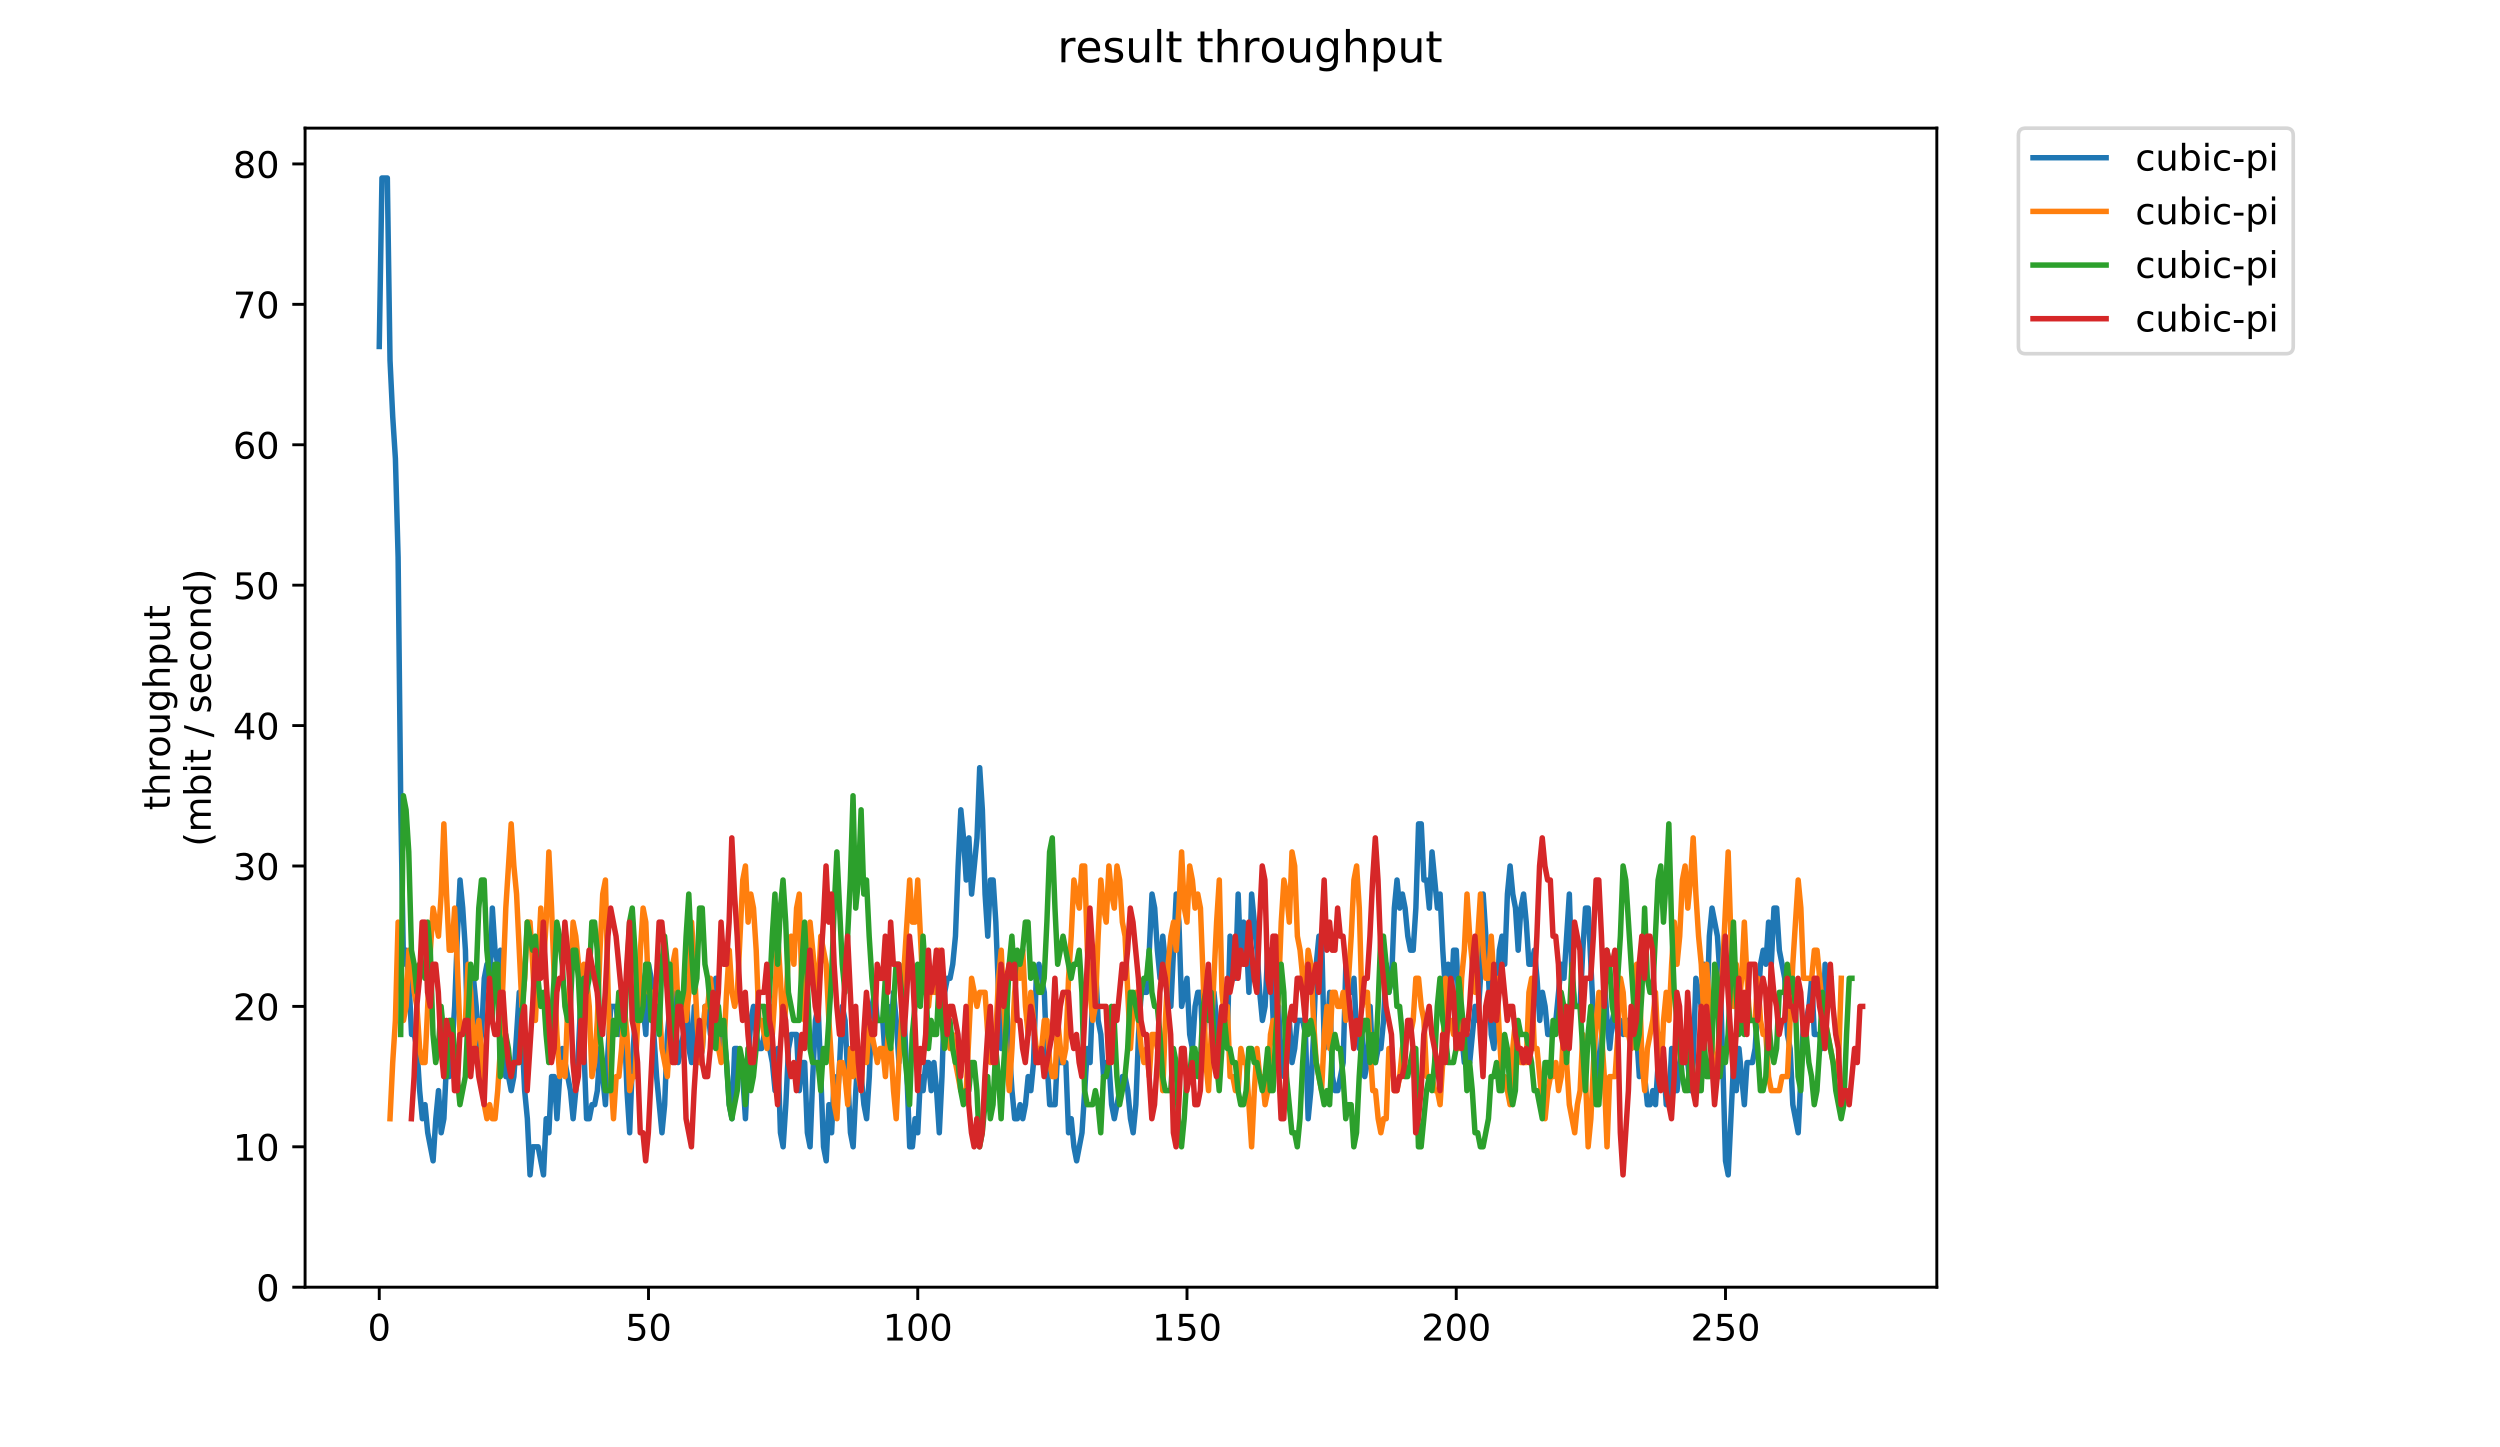 <?xml version="1.0" encoding="utf-8" standalone="no"?>
<!DOCTYPE svg PUBLIC "-//W3C//DTD SVG 1.1//EN"
  "http://www.w3.org/Graphics/SVG/1.1/DTD/svg11.dtd">
<!-- Created with matplotlib (https://matplotlib.org/) -->
<svg height="396pt" version="1.1" viewBox="0 0 684 396" width="684pt" xmlns="http://www.w3.org/2000/svg" xmlns:xlink="http://www.w3.org/1999/xlink">
 <defs>
  <style type="text/css">
*{stroke-linecap:butt;stroke-linejoin:round;}
  </style>
 </defs>
 <g id="figure_1">
  <g id="patch_1">
   <path d="M 0 396 
L 684 396 
L 684 0 
L 0 0 
z
" style="fill:#ffffff;"/>
  </g>
  <g id="axes_1">
   <g id="patch_2">
    <path d="M 83.472 352.174 
L 529.913 352.174 
L 529.913 35.062 
L 83.472 35.062 
z
" style="fill:#ffffff;"/>
   </g>
   <g id="matplotlib.axis_1">
    <g id="xtick_1">
     <g id="line2d_1">
      <defs>
       <path d="M 0 0 
L 0 3.5 
" id="mff153d00d1" style="stroke:#000000;stroke-width:0.8;"/>
      </defs>
      <g>
       <use style="stroke:#000000;stroke-width:0.8;" x="103.765" xlink:href="#mff153d00d1" y="352.174"/>
      </g>
     </g>
     <g id="text_1">
      <!-- 0 -->
      <defs>
       <path d="M 31.781 66.406 
Q 24.172 66.406 20.328 58.906 
Q 16.5 51.422 16.5 36.375 
Q 16.5 21.391 20.328 13.891 
Q 24.172 6.391 31.781 6.391 
Q 39.453 6.391 43.281 13.891 
Q 47.125 21.391 47.125 36.375 
Q 47.125 51.422 43.281 58.906 
Q 39.453 66.406 31.781 66.406 
z
M 31.781 74.219 
Q 44.047 74.219 50.516 64.516 
Q 56.984 54.828 56.984 36.375 
Q 56.984 17.969 50.516 8.266 
Q 44.047 -1.422 31.781 -1.422 
Q 19.531 -1.422 13.062 8.266 
Q 6.594 17.969 6.594 36.375 
Q 6.594 54.828 13.062 64.516 
Q 19.531 74.219 31.781 74.219 
z
" id="DejaVuSans-48"/>
      </defs>
      <g transform="translate(100.584 366.773)scale(0.1 -0.1)">
       <use xlink:href="#DejaVuSans-48"/>
      </g>
     </g>
    </g>
    <g id="xtick_2">
     <g id="line2d_2">
      <g>
       <use style="stroke:#000000;stroke-width:0.8;" x="177.431" xlink:href="#mff153d00d1" y="352.174"/>
      </g>
     </g>
     <g id="text_2">
      <!-- 50 -->
      <defs>
       <path d="M 10.797 72.906 
L 49.516 72.906 
L 49.516 64.594 
L 19.828 64.594 
L 19.828 46.734 
Q 21.969 47.469 24.109 47.828 
Q 26.266 48.188 28.422 48.188 
Q 40.625 48.188 47.75 41.5 
Q 54.891 34.812 54.891 23.391 
Q 54.891 11.625 47.562 5.094 
Q 40.234 -1.422 26.906 -1.422 
Q 22.312 -1.422 17.547 -0.641 
Q 12.797 0.141 7.719 1.703 
L 7.719 11.625 
Q 12.109 9.234 16.797 8.062 
Q 21.484 6.891 26.703 6.891 
Q 35.156 6.891 40.078 11.328 
Q 45.016 15.766 45.016 23.391 
Q 45.016 31 40.078 35.438 
Q 35.156 39.891 26.703 39.891 
Q 22.75 39.891 18.812 39.016 
Q 14.891 38.141 10.797 36.281 
z
" id="DejaVuSans-53"/>
      </defs>
      <g transform="translate(171.069 366.773)scale(0.1 -0.1)">
       <use xlink:href="#DejaVuSans-53"/>
       <use x="63.623" xlink:href="#DejaVuSans-48"/>
      </g>
     </g>
    </g>
    <g id="xtick_3">
     <g id="line2d_3">
      <g>
       <use style="stroke:#000000;stroke-width:0.8;" x="251.098" xlink:href="#mff153d00d1" y="352.174"/>
      </g>
     </g>
     <g id="text_3">
      <!-- 100 -->
      <defs>
       <path d="M 12.406 8.297 
L 28.516 8.297 
L 28.516 63.922 
L 10.984 60.406 
L 10.984 69.391 
L 28.422 72.906 
L 38.281 72.906 
L 38.281 8.297 
L 54.391 8.297 
L 54.391 0 
L 12.406 0 
z
" id="DejaVuSans-49"/>
      </defs>
      <g transform="translate(241.554 366.773)scale(0.1 -0.1)">
       <use xlink:href="#DejaVuSans-49"/>
       <use x="63.623" xlink:href="#DejaVuSans-48"/>
       <use x="127.246" xlink:href="#DejaVuSans-48"/>
      </g>
     </g>
    </g>
    <g id="xtick_4">
     <g id="line2d_4">
      <g>
       <use style="stroke:#000000;stroke-width:0.8;" x="324.764" xlink:href="#mff153d00d1" y="352.174"/>
      </g>
     </g>
     <g id="text_4">
      <!-- 150 -->
      <g transform="translate(315.22 366.773)scale(0.1 -0.1)">
       <use xlink:href="#DejaVuSans-49"/>
       <use x="63.623" xlink:href="#DejaVuSans-53"/>
       <use x="127.246" xlink:href="#DejaVuSans-48"/>
      </g>
     </g>
    </g>
    <g id="xtick_5">
     <g id="line2d_5">
      <g>
       <use style="stroke:#000000;stroke-width:0.8;" x="398.43" xlink:href="#mff153d00d1" y="352.174"/>
      </g>
     </g>
     <g id="text_5">
      <!-- 200 -->
      <defs>
       <path d="M 19.188 8.297 
L 53.609 8.297 
L 53.609 0 
L 7.328 0 
L 7.328 8.297 
Q 12.938 14.109 22.625 23.891 
Q 32.328 33.688 34.812 36.531 
Q 39.547 41.844 41.422 45.531 
Q 43.312 49.219 43.312 52.781 
Q 43.312 58.594 39.234 62.25 
Q 35.156 65.922 28.609 65.922 
Q 23.969 65.922 18.812 64.312 
Q 13.672 62.703 7.812 59.422 
L 7.812 69.391 
Q 13.766 71.781 18.938 73 
Q 24.125 74.219 28.422 74.219 
Q 39.75 74.219 46.484 68.547 
Q 53.219 62.891 53.219 53.422 
Q 53.219 48.922 51.531 44.891 
Q 49.859 40.875 45.406 35.406 
Q 44.188 33.984 37.641 27.219 
Q 31.109 20.453 19.188 8.297 
z
" id="DejaVuSans-50"/>
      </defs>
      <g transform="translate(388.886 366.773)scale(0.1 -0.1)">
       <use xlink:href="#DejaVuSans-50"/>
       <use x="63.623" xlink:href="#DejaVuSans-48"/>
       <use x="127.246" xlink:href="#DejaVuSans-48"/>
      </g>
     </g>
    </g>
    <g id="xtick_6">
     <g id="line2d_6">
      <g>
       <use style="stroke:#000000;stroke-width:0.8;" x="472.096" xlink:href="#mff153d00d1" y="352.174"/>
      </g>
     </g>
     <g id="text_6">
      <!-- 250 -->
      <g transform="translate(462.552 366.773)scale(0.1 -0.1)">
       <use xlink:href="#DejaVuSans-50"/>
       <use x="63.623" xlink:href="#DejaVuSans-53"/>
       <use x="127.246" xlink:href="#DejaVuSans-48"/>
      </g>
     </g>
    </g>
   </g>
   <g id="matplotlib.axis_2">
    <g id="ytick_1">
     <g id="line2d_7">
      <defs>
       <path d="M 0 0 
L -3.5 0 
" id="m8f37df1022" style="stroke:#000000;stroke-width:0.8;"/>
      </defs>
      <g>
       <use style="stroke:#000000;stroke-width:0.8;" x="83.472" xlink:href="#m8f37df1022" y="352.174"/>
      </g>
     </g>
     <g id="text_7">
      <!-- 0 -->
      <g transform="translate(70.11 355.973)scale(0.1 -0.1)">
       <use xlink:href="#DejaVuSans-48"/>
      </g>
     </g>
    </g>
    <g id="ytick_2">
     <g id="line2d_8">
      <g>
       <use style="stroke:#000000;stroke-width:0.8;" x="83.472" xlink:href="#m8f37df1022" y="313.76"/>
      </g>
     </g>
     <g id="text_8">
      <!-- 10 -->
      <g transform="translate(63.747 317.559)scale(0.1 -0.1)">
       <use xlink:href="#DejaVuSans-49"/>
       <use x="63.623" xlink:href="#DejaVuSans-48"/>
      </g>
     </g>
    </g>
    <g id="ytick_3">
     <g id="line2d_9">
      <g>
       <use style="stroke:#000000;stroke-width:0.8;" x="83.472" xlink:href="#m8f37df1022" y="275.345"/>
      </g>
     </g>
     <g id="text_9">
      <!-- 20 -->
      <g transform="translate(63.747 279.144)scale(0.1 -0.1)">
       <use xlink:href="#DejaVuSans-50"/>
       <use x="63.623" xlink:href="#DejaVuSans-48"/>
      </g>
     </g>
    </g>
    <g id="ytick_4">
     <g id="line2d_10">
      <g>
       <use style="stroke:#000000;stroke-width:0.8;" x="83.472" xlink:href="#m8f37df1022" y="236.931"/>
      </g>
     </g>
     <g id="text_10">
      <!-- 30 -->
      <defs>
       <path d="M 40.578 39.312 
Q 47.656 37.797 51.625 33 
Q 55.609 28.219 55.609 21.188 
Q 55.609 10.406 48.188 4.484 
Q 40.766 -1.422 27.094 -1.422 
Q 22.516 -1.422 17.656 -0.516 
Q 12.797 0.391 7.625 2.203 
L 7.625 11.719 
Q 11.719 9.328 16.594 8.109 
Q 21.484 6.891 26.812 6.891 
Q 36.078 6.891 40.938 10.547 
Q 45.797 14.203 45.797 21.188 
Q 45.797 27.641 41.281 31.266 
Q 36.766 34.906 28.719 34.906 
L 20.219 34.906 
L 20.219 43.016 
L 29.109 43.016 
Q 36.375 43.016 40.234 45.922 
Q 44.094 48.828 44.094 54.297 
Q 44.094 59.906 40.109 62.906 
Q 36.141 65.922 28.719 65.922 
Q 24.656 65.922 20.016 65.031 
Q 15.375 64.156 9.812 62.312 
L 9.812 71.094 
Q 15.438 72.656 20.344 73.438 
Q 25.25 74.219 29.594 74.219 
Q 40.828 74.219 47.359 69.109 
Q 53.906 64.016 53.906 55.328 
Q 53.906 49.266 50.438 45.094 
Q 46.969 40.922 40.578 39.312 
z
" id="DejaVuSans-51"/>
      </defs>
      <g transform="translate(63.747 240.73)scale(0.1 -0.1)">
       <use xlink:href="#DejaVuSans-51"/>
       <use x="63.623" xlink:href="#DejaVuSans-48"/>
      </g>
     </g>
    </g>
    <g id="ytick_5">
     <g id="line2d_11">
      <g>
       <use style="stroke:#000000;stroke-width:0.8;" x="83.472" xlink:href="#m8f37df1022" y="198.516"/>
      </g>
     </g>
     <g id="text_11">
      <!-- 40 -->
      <defs>
       <path d="M 37.797 64.312 
L 12.891 25.391 
L 37.797 25.391 
z
M 35.203 72.906 
L 47.609 72.906 
L 47.609 25.391 
L 58.016 25.391 
L 58.016 17.188 
L 47.609 17.188 
L 47.609 0 
L 37.797 0 
L 37.797 17.188 
L 4.891 17.188 
L 4.891 26.703 
z
" id="DejaVuSans-52"/>
      </defs>
      <g transform="translate(63.747 202.315)scale(0.1 -0.1)">
       <use xlink:href="#DejaVuSans-52"/>
       <use x="63.623" xlink:href="#DejaVuSans-48"/>
      </g>
     </g>
    </g>
    <g id="ytick_6">
     <g id="line2d_12">
      <g>
       <use style="stroke:#000000;stroke-width:0.8;" x="83.472" xlink:href="#m8f37df1022" y="160.102"/>
      </g>
     </g>
     <g id="text_12">
      <!-- 50 -->
      <g transform="translate(63.747 163.901)scale(0.1 -0.1)">
       <use xlink:href="#DejaVuSans-53"/>
       <use x="63.623" xlink:href="#DejaVuSans-48"/>
      </g>
     </g>
    </g>
    <g id="ytick_7">
     <g id="line2d_13">
      <g>
       <use style="stroke:#000000;stroke-width:0.8;" x="83.472" xlink:href="#m8f37df1022" y="121.687"/>
      </g>
     </g>
     <g id="text_13">
      <!-- 60 -->
      <defs>
       <path d="M 33.016 40.375 
Q 26.375 40.375 22.484 35.828 
Q 18.609 31.297 18.609 23.391 
Q 18.609 15.531 22.484 10.953 
Q 26.375 6.391 33.016 6.391 
Q 39.656 6.391 43.531 10.953 
Q 47.406 15.531 47.406 23.391 
Q 47.406 31.297 43.531 35.828 
Q 39.656 40.375 33.016 40.375 
z
M 52.594 71.297 
L 52.594 62.312 
Q 48.875 64.062 45.094 64.984 
Q 41.312 65.922 37.594 65.922 
Q 27.828 65.922 22.672 59.328 
Q 17.531 52.734 16.797 39.406 
Q 19.672 43.656 24.016 45.922 
Q 28.375 48.188 33.594 48.188 
Q 44.578 48.188 50.953 41.516 
Q 57.328 34.859 57.328 23.391 
Q 57.328 12.156 50.688 5.359 
Q 44.047 -1.422 33.016 -1.422 
Q 20.359 -1.422 13.672 8.266 
Q 6.984 17.969 6.984 36.375 
Q 6.984 53.656 15.188 63.938 
Q 23.391 74.219 37.203 74.219 
Q 40.922 74.219 44.703 73.484 
Q 48.484 72.75 52.594 71.297 
z
" id="DejaVuSans-54"/>
      </defs>
      <g transform="translate(63.747 125.486)scale(0.1 -0.1)">
       <use xlink:href="#DejaVuSans-54"/>
       <use x="63.623" xlink:href="#DejaVuSans-48"/>
      </g>
     </g>
    </g>
    <g id="ytick_8">
     <g id="line2d_14">
      <g>
       <use style="stroke:#000000;stroke-width:0.8;" x="83.472" xlink:href="#m8f37df1022" y="83.273"/>
      </g>
     </g>
     <g id="text_14">
      <!-- 70 -->
      <defs>
       <path d="M 8.203 72.906 
L 55.078 72.906 
L 55.078 68.703 
L 28.609 0 
L 18.312 0 
L 43.219 64.594 
L 8.203 64.594 
z
" id="DejaVuSans-55"/>
      </defs>
      <g transform="translate(63.747 87.072)scale(0.1 -0.1)">
       <use xlink:href="#DejaVuSans-55"/>
       <use x="63.623" xlink:href="#DejaVuSans-48"/>
      </g>
     </g>
    </g>
    <g id="ytick_9">
     <g id="line2d_15">
      <g>
       <use style="stroke:#000000;stroke-width:0.8;" x="83.472" xlink:href="#m8f37df1022" y="44.858"/>
      </g>
     </g>
     <g id="text_15">
      <!-- 80 -->
      <defs>
       <path d="M 31.781 34.625 
Q 24.75 34.625 20.719 30.859 
Q 16.703 27.094 16.703 20.516 
Q 16.703 13.922 20.719 10.156 
Q 24.75 6.391 31.781 6.391 
Q 38.812 6.391 42.859 10.172 
Q 46.922 13.969 46.922 20.516 
Q 46.922 27.094 42.891 30.859 
Q 38.875 34.625 31.781 34.625 
z
M 21.922 38.812 
Q 15.578 40.375 12.031 44.719 
Q 8.5 49.078 8.5 55.328 
Q 8.5 64.062 14.719 69.141 
Q 20.953 74.219 31.781 74.219 
Q 42.672 74.219 48.875 69.141 
Q 55.078 64.062 55.078 55.328 
Q 55.078 49.078 51.531 44.719 
Q 48 40.375 41.703 38.812 
Q 48.828 37.156 52.797 32.312 
Q 56.781 27.484 56.781 20.516 
Q 56.781 9.906 50.312 4.234 
Q 43.844 -1.422 31.781 -1.422 
Q 19.734 -1.422 13.25 4.234 
Q 6.781 9.906 6.781 20.516 
Q 6.781 27.484 10.781 32.312 
Q 14.797 37.156 21.922 38.812 
z
M 18.312 54.391 
Q 18.312 48.734 21.844 45.562 
Q 25.391 42.391 31.781 42.391 
Q 38.141 42.391 41.719 45.562 
Q 45.312 48.734 45.312 54.391 
Q 45.312 60.062 41.719 63.234 
Q 38.141 66.406 31.781 66.406 
Q 25.391 66.406 21.844 63.234 
Q 18.312 60.062 18.312 54.391 
z
" id="DejaVuSans-56"/>
      </defs>
      <g transform="translate(63.747 48.657)scale(0.1 -0.1)">
       <use xlink:href="#DejaVuSans-56"/>
       <use x="63.623" xlink:href="#DejaVuSans-48"/>
      </g>
     </g>
    </g>
    <g id="text_16">
     <!-- throughput -->
     <defs>
      <path d="M 18.312 70.219 
L 18.312 54.688 
L 36.812 54.688 
L 36.812 47.703 
L 18.312 47.703 
L 18.312 18.016 
Q 18.312 11.328 20.141 9.422 
Q 21.969 7.516 27.594 7.516 
L 36.812 7.516 
L 36.812 0 
L 27.594 0 
Q 17.188 0 13.234 3.875 
Q 9.281 7.766 9.281 18.016 
L 9.281 47.703 
L 2.688 47.703 
L 2.688 54.688 
L 9.281 54.688 
L 9.281 70.219 
z
" id="DejaVuSans-116"/>
      <path d="M 54.891 33.016 
L 54.891 0 
L 45.906 0 
L 45.906 32.719 
Q 45.906 40.484 42.875 44.328 
Q 39.844 48.188 33.797 48.188 
Q 26.516 48.188 22.312 43.547 
Q 18.109 38.922 18.109 30.906 
L 18.109 0 
L 9.078 0 
L 9.078 75.984 
L 18.109 75.984 
L 18.109 46.188 
Q 21.344 51.125 25.703 53.562 
Q 30.078 56 35.797 56 
Q 45.219 56 50.047 50.172 
Q 54.891 44.344 54.891 33.016 
z
" id="DejaVuSans-104"/>
      <path d="M 41.109 46.297 
Q 39.594 47.172 37.812 47.578 
Q 36.031 48 33.891 48 
Q 26.266 48 22.188 43.047 
Q 18.109 38.094 18.109 28.812 
L 18.109 0 
L 9.078 0 
L 9.078 54.688 
L 18.109 54.688 
L 18.109 46.188 
Q 20.953 51.172 25.484 53.578 
Q 30.031 56 36.531 56 
Q 37.453 56 38.578 55.875 
Q 39.703 55.766 41.062 55.516 
z
" id="DejaVuSans-114"/>
      <path d="M 30.609 48.391 
Q 23.391 48.391 19.188 42.75 
Q 14.984 37.109 14.984 27.297 
Q 14.984 17.484 19.156 11.844 
Q 23.344 6.203 30.609 6.203 
Q 37.797 6.203 41.984 11.859 
Q 46.188 17.531 46.188 27.297 
Q 46.188 37.016 41.984 42.703 
Q 37.797 48.391 30.609 48.391 
z
M 30.609 56 
Q 42.328 56 49.016 48.375 
Q 55.719 40.766 55.719 27.297 
Q 55.719 13.875 49.016 6.219 
Q 42.328 -1.422 30.609 -1.422 
Q 18.844 -1.422 12.172 6.219 
Q 5.516 13.875 5.516 27.297 
Q 5.516 40.766 12.172 48.375 
Q 18.844 56 30.609 56 
z
" id="DejaVuSans-111"/>
      <path d="M 8.5 21.578 
L 8.5 54.688 
L 17.484 54.688 
L 17.484 21.922 
Q 17.484 14.156 20.5 10.266 
Q 23.531 6.391 29.594 6.391 
Q 36.859 6.391 41.078 11.031 
Q 45.312 15.672 45.312 23.688 
L 45.312 54.688 
L 54.297 54.688 
L 54.297 0 
L 45.312 0 
L 45.312 8.406 
Q 42.047 3.422 37.719 1 
Q 33.406 -1.422 27.688 -1.422 
Q 18.266 -1.422 13.375 4.438 
Q 8.5 10.297 8.5 21.578 
z
M 31.109 56 
z
" id="DejaVuSans-117"/>
      <path d="M 45.406 27.984 
Q 45.406 37.75 41.375 43.109 
Q 37.359 48.484 30.078 48.484 
Q 22.859 48.484 18.828 43.109 
Q 14.797 37.75 14.797 27.984 
Q 14.797 18.266 18.828 12.891 
Q 22.859 7.516 30.078 7.516 
Q 37.359 7.516 41.375 12.891 
Q 45.406 18.266 45.406 27.984 
z
M 54.391 6.781 
Q 54.391 -7.172 48.188 -13.984 
Q 42 -20.797 29.203 -20.797 
Q 24.469 -20.797 20.266 -20.094 
Q 16.062 -19.391 12.109 -17.922 
L 12.109 -9.188 
Q 16.062 -11.328 19.922 -12.344 
Q 23.781 -13.375 27.781 -13.375 
Q 36.625 -13.375 41.016 -8.766 
Q 45.406 -4.156 45.406 5.172 
L 45.406 9.625 
Q 42.625 4.781 38.281 2.391 
Q 33.938 0 27.875 0 
Q 17.828 0 11.672 7.656 
Q 5.516 15.328 5.516 27.984 
Q 5.516 40.672 11.672 48.328 
Q 17.828 56 27.875 56 
Q 33.938 56 38.281 53.609 
Q 42.625 51.219 45.406 46.391 
L 45.406 54.688 
L 54.391 54.688 
z
" id="DejaVuSans-103"/>
      <path d="M 18.109 8.203 
L 18.109 -20.797 
L 9.078 -20.797 
L 9.078 54.688 
L 18.109 54.688 
L 18.109 46.391 
Q 20.953 51.266 25.266 53.625 
Q 29.594 56 35.594 56 
Q 45.562 56 51.781 48.094 
Q 58.016 40.188 58.016 27.297 
Q 58.016 14.406 51.781 6.484 
Q 45.562 -1.422 35.594 -1.422 
Q 29.594 -1.422 25.266 0.953 
Q 20.953 3.328 18.109 8.203 
z
M 48.688 27.297 
Q 48.688 37.203 44.609 42.844 
Q 40.531 48.484 33.406 48.484 
Q 26.266 48.484 22.188 42.844 
Q 18.109 37.203 18.109 27.297 
Q 18.109 17.391 22.188 11.75 
Q 26.266 6.109 33.406 6.109 
Q 40.531 6.109 44.609 11.75 
Q 48.688 17.391 48.688 27.297 
z
" id="DejaVuSans-112"/>
     </defs>
     <g transform="translate(46.47 221.675)rotate(-90)scale(0.1 -0.1)">
      <use xlink:href="#DejaVuSans-116"/>
      <use x="39.209" xlink:href="#DejaVuSans-104"/>
      <use x="102.588" xlink:href="#DejaVuSans-114"/>
      <use x="143.67" xlink:href="#DejaVuSans-111"/>
      <use x="204.852" xlink:href="#DejaVuSans-117"/>
      <use x="268.23" xlink:href="#DejaVuSans-103"/>
      <use x="331.707" xlink:href="#DejaVuSans-104"/>
      <use x="395.086" xlink:href="#DejaVuSans-112"/>
      <use x="458.562" xlink:href="#DejaVuSans-117"/>
      <use x="521.941" xlink:href="#DejaVuSans-116"/>
     </g>
     <!-- (mbit / second) -->
     <defs>
      <path d="M 31 75.875 
Q 24.469 64.656 21.281 53.656 
Q 18.109 42.672 18.109 31.391 
Q 18.109 20.125 21.312 9.062 
Q 24.516 -2 31 -13.188 
L 23.188 -13.188 
Q 15.875 -1.703 12.234 9.375 
Q 8.594 20.453 8.594 31.391 
Q 8.594 42.281 12.203 53.312 
Q 15.828 64.359 23.188 75.875 
z
" id="DejaVuSans-40"/>
      <path d="M 52 44.188 
Q 55.375 50.25 60.062 53.125 
Q 64.75 56 71.094 56 
Q 79.641 56 84.281 50.016 
Q 88.922 44.047 88.922 33.016 
L 88.922 0 
L 79.891 0 
L 79.891 32.719 
Q 79.891 40.578 77.094 44.375 
Q 74.312 48.188 68.609 48.188 
Q 61.625 48.188 57.562 43.547 
Q 53.516 38.922 53.516 30.906 
L 53.516 0 
L 44.484 0 
L 44.484 32.719 
Q 44.484 40.625 41.703 44.406 
Q 38.922 48.188 33.109 48.188 
Q 26.219 48.188 22.156 43.531 
Q 18.109 38.875 18.109 30.906 
L 18.109 0 
L 9.078 0 
L 9.078 54.688 
L 18.109 54.688 
L 18.109 46.188 
Q 21.188 51.219 25.484 53.609 
Q 29.781 56 35.688 56 
Q 41.656 56 45.828 52.969 
Q 50 49.953 52 44.188 
z
" id="DejaVuSans-109"/>
      <path d="M 48.688 27.297 
Q 48.688 37.203 44.609 42.844 
Q 40.531 48.484 33.406 48.484 
Q 26.266 48.484 22.188 42.844 
Q 18.109 37.203 18.109 27.297 
Q 18.109 17.391 22.188 11.75 
Q 26.266 6.109 33.406 6.109 
Q 40.531 6.109 44.609 11.75 
Q 48.688 17.391 48.688 27.297 
z
M 18.109 46.391 
Q 20.953 51.266 25.266 53.625 
Q 29.594 56 35.594 56 
Q 45.562 56 51.781 48.094 
Q 58.016 40.188 58.016 27.297 
Q 58.016 14.406 51.781 6.484 
Q 45.562 -1.422 35.594 -1.422 
Q 29.594 -1.422 25.266 0.953 
Q 20.953 3.328 18.109 8.203 
L 18.109 0 
L 9.078 0 
L 9.078 75.984 
L 18.109 75.984 
z
" id="DejaVuSans-98"/>
      <path d="M 9.422 54.688 
L 18.406 54.688 
L 18.406 0 
L 9.422 0 
z
M 9.422 75.984 
L 18.406 75.984 
L 18.406 64.594 
L 9.422 64.594 
z
" id="DejaVuSans-105"/>
      <path id="DejaVuSans-32"/>
      <path d="M 25.391 72.906 
L 33.688 72.906 
L 8.297 -9.281 
L 0 -9.281 
z
" id="DejaVuSans-47"/>
      <path d="M 44.281 53.078 
L 44.281 44.578 
Q 40.484 46.531 36.375 47.5 
Q 32.281 48.484 27.875 48.484 
Q 21.188 48.484 17.844 46.438 
Q 14.5 44.391 14.5 40.281 
Q 14.5 37.156 16.891 35.375 
Q 19.281 33.594 26.516 31.984 
L 29.594 31.297 
Q 39.156 29.25 43.188 25.516 
Q 47.219 21.781 47.219 15.094 
Q 47.219 7.469 41.188 3.016 
Q 35.156 -1.422 24.609 -1.422 
Q 20.219 -1.422 15.453 -0.562 
Q 10.688 0.297 5.422 2 
L 5.422 11.281 
Q 10.406 8.688 15.234 7.391 
Q 20.062 6.109 24.812 6.109 
Q 31.156 6.109 34.562 8.281 
Q 37.984 10.453 37.984 14.406 
Q 37.984 18.062 35.516 20.016 
Q 33.062 21.969 24.703 23.781 
L 21.578 24.516 
Q 13.234 26.266 9.516 29.906 
Q 5.812 33.547 5.812 39.891 
Q 5.812 47.609 11.281 51.797 
Q 16.75 56 26.812 56 
Q 31.781 56 36.172 55.266 
Q 40.578 54.547 44.281 53.078 
z
" id="DejaVuSans-115"/>
      <path d="M 56.203 29.594 
L 56.203 25.203 
L 14.891 25.203 
Q 15.484 15.922 20.484 11.062 
Q 25.484 6.203 34.422 6.203 
Q 39.594 6.203 44.453 7.469 
Q 49.312 8.734 54.109 11.281 
L 54.109 2.781 
Q 49.266 0.734 44.188 -0.344 
Q 39.109 -1.422 33.891 -1.422 
Q 20.797 -1.422 13.156 6.188 
Q 5.516 13.812 5.516 26.812 
Q 5.516 40.234 12.766 48.109 
Q 20.016 56 32.328 56 
Q 43.359 56 49.781 48.891 
Q 56.203 41.797 56.203 29.594 
z
M 47.219 32.234 
Q 47.125 39.594 43.094 43.984 
Q 39.062 48.391 32.422 48.391 
Q 24.906 48.391 20.391 44.141 
Q 15.875 39.891 15.188 32.172 
z
" id="DejaVuSans-101"/>
      <path d="M 48.781 52.594 
L 48.781 44.188 
Q 44.969 46.297 41.141 47.344 
Q 37.312 48.391 33.406 48.391 
Q 24.656 48.391 19.812 42.844 
Q 14.984 37.312 14.984 27.297 
Q 14.984 17.281 19.812 11.734 
Q 24.656 6.203 33.406 6.203 
Q 37.312 6.203 41.141 7.25 
Q 44.969 8.297 48.781 10.406 
L 48.781 2.094 
Q 45.016 0.344 40.984 -0.531 
Q 36.969 -1.422 32.422 -1.422 
Q 20.062 -1.422 12.781 6.344 
Q 5.516 14.109 5.516 27.297 
Q 5.516 40.672 12.859 48.328 
Q 20.219 56 33.016 56 
Q 37.156 56 41.109 55.141 
Q 45.062 54.297 48.781 52.594 
z
" id="DejaVuSans-99"/>
      <path d="M 54.891 33.016 
L 54.891 0 
L 45.906 0 
L 45.906 32.719 
Q 45.906 40.484 42.875 44.328 
Q 39.844 48.188 33.797 48.188 
Q 26.516 48.188 22.312 43.547 
Q 18.109 38.922 18.109 30.906 
L 18.109 0 
L 9.078 0 
L 9.078 54.688 
L 18.109 54.688 
L 18.109 46.188 
Q 21.344 51.125 25.703 53.562 
Q 30.078 56 35.797 56 
Q 45.219 56 50.047 50.172 
Q 54.891 44.344 54.891 33.016 
z
" id="DejaVuSans-110"/>
      <path d="M 45.406 46.391 
L 45.406 75.984 
L 54.391 75.984 
L 54.391 0 
L 45.406 0 
L 45.406 8.203 
Q 42.578 3.328 38.25 0.953 
Q 33.938 -1.422 27.875 -1.422 
Q 17.969 -1.422 11.734 6.484 
Q 5.516 14.406 5.516 27.297 
Q 5.516 40.188 11.734 48.094 
Q 17.969 56 27.875 56 
Q 33.938 56 38.25 53.625 
Q 42.578 51.266 45.406 46.391 
z
M 14.797 27.297 
Q 14.797 17.391 18.875 11.75 
Q 22.953 6.109 30.078 6.109 
Q 37.203 6.109 41.297 11.75 
Q 45.406 17.391 45.406 27.297 
Q 45.406 37.203 41.297 42.844 
Q 37.203 48.484 30.078 48.484 
Q 22.953 48.484 18.875 42.844 
Q 14.797 37.203 14.797 27.297 
z
" id="DejaVuSans-100"/>
      <path d="M 8.016 75.875 
L 15.828 75.875 
Q 23.141 64.359 26.781 53.312 
Q 30.422 42.281 30.422 31.391 
Q 30.422 20.453 26.781 9.375 
Q 23.141 -1.703 15.828 -13.188 
L 8.016 -13.188 
Q 14.5 -2 17.703 9.062 
Q 20.906 20.125 20.906 31.391 
Q 20.906 42.672 17.703 53.656 
Q 14.5 64.656 8.016 75.875 
z
" id="DejaVuSans-41"/>
     </defs>
     <g transform="translate(57.668 231.609)rotate(-90)scale(0.1 -0.1)">
      <use xlink:href="#DejaVuSans-40"/>
      <use x="39.014" xlink:href="#DejaVuSans-109"/>
      <use x="136.426" xlink:href="#DejaVuSans-98"/>
      <use x="199.902" xlink:href="#DejaVuSans-105"/>
      <use x="227.686" xlink:href="#DejaVuSans-116"/>
      <use x="266.895" xlink:href="#DejaVuSans-32"/>
      <use x="298.682" xlink:href="#DejaVuSans-47"/>
      <use x="332.373" xlink:href="#DejaVuSans-32"/>
      <use x="364.16" xlink:href="#DejaVuSans-115"/>
      <use x="416.26" xlink:href="#DejaVuSans-101"/>
      <use x="477.783" xlink:href="#DejaVuSans-99"/>
      <use x="532.764" xlink:href="#DejaVuSans-111"/>
      <use x="593.945" xlink:href="#DejaVuSans-110"/>
      <use x="657.324" xlink:href="#DejaVuSans-100"/>
      <use x="720.801" xlink:href="#DejaVuSans-41"/>
     </g>
    </g>
   </g>
   <g id="line2d_16">
    <path clip-path="url(#p91af2f9611)" d="M 103.765 94.797 
L 104.502 48.7 
L 105.975 48.7 
L 106.712 98.638 
L 107.448 114.004 
L 108.185 125.529 
L 108.922 152.419 
L 109.658 221.565 
L 110.395 263.821 
L 111.132 259.979 
L 111.868 267.662 
L 112.605 283.028 
L 113.342 283.028 
L 114.078 286.87 
L 114.815 298.394 
L 115.552 306.077 
L 116.288 302.235 
L 117.025 309.918 
L 118.498 317.601 
L 119.235 306.077 
L 119.972 298.394 
L 120.708 309.918 
L 121.445 306.077 
L 122.182 290.711 
L 122.918 294.552 
L 123.655 286.87 
L 124.392 275.345 
L 125.128 256.138 
L 125.865 240.772 
L 126.602 248.455 
L 127.338 259.979 
L 128.075 290.711 
L 128.812 283.028 
L 129.548 267.662 
L 130.285 275.345 
L 131.022 286.87 
L 131.758 283.028 
L 132.495 267.662 
L 133.232 263.821 
L 133.968 271.504 
L 134.705 248.455 
L 135.442 259.979 
L 136.178 263.821 
L 136.915 259.979 
L 137.652 286.87 
L 138.388 294.552 
L 139.125 294.552 
L 139.862 298.394 
L 140.598 294.552 
L 142.072 271.504 
L 142.808 283.028 
L 143.545 298.394 
L 144.282 306.077 
L 145.018 321.443 
L 145.755 313.76 
L 147.228 313.76 
L 148.701 321.443 
L 149.438 306.077 
L 150.175 309.918 
L 150.911 294.552 
L 151.648 294.552 
L 152.385 306.077 
L 153.121 294.552 
L 153.858 286.87 
L 156.068 298.394 
L 156.805 306.077 
L 157.541 298.394 
L 158.278 286.87 
L 159.015 271.504 
L 159.751 286.87 
L 160.488 306.077 
L 161.225 306.077 
L 161.961 302.235 
L 162.698 302.235 
L 163.435 298.394 
L 164.171 286.87 
L 165.645 302.235 
L 166.381 286.87 
L 167.118 275.345 
L 168.591 275.345 
L 169.328 283.028 
L 170.065 275.345 
L 170.801 279.187 
L 171.538 298.394 
L 172.275 309.918 
L 173.011 290.711 
L 173.748 279.187 
L 174.485 263.821 
L 175.221 267.662 
L 176.695 283.028 
L 177.431 263.821 
L 178.168 267.662 
L 178.905 283.028 
L 179.641 294.552 
L 181.115 309.918 
L 181.851 302.235 
L 182.588 283.028 
L 183.325 275.345 
L 184.061 271.504 
L 184.798 279.187 
L 185.535 290.711 
L 187.008 283.028 
L 187.745 267.662 
L 188.481 286.87 
L 189.218 290.711 
L 189.955 275.345 
L 190.691 279.187 
L 191.428 290.711 
L 192.165 286.87 
L 192.901 275.345 
L 193.638 275.345 
L 194.375 283.028 
L 195.111 283.028 
L 195.848 267.662 
L 196.585 279.187 
L 197.321 286.87 
L 198.058 283.028 
L 198.795 290.711 
L 199.531 302.235 
L 200.268 306.077 
L 201.004 286.87 
L 201.741 286.87 
L 202.478 294.552 
L 203.214 294.552 
L 203.951 306.077 
L 204.688 290.711 
L 205.424 279.187 
L 206.161 275.345 
L 206.898 283.028 
L 207.634 286.87 
L 208.371 286.87 
L 209.844 279.187 
L 210.581 286.87 
L 211.318 290.711 
L 212.054 298.394 
L 212.791 286.87 
L 213.528 309.918 
L 214.264 313.76 
L 215.001 302.235 
L 215.738 286.87 
L 216.474 283.028 
L 217.948 283.028 
L 218.684 298.394 
L 219.421 290.711 
L 220.158 290.711 
L 220.894 309.918 
L 221.631 313.76 
L 222.368 294.552 
L 223.104 279.187 
L 223.841 275.345 
L 225.314 313.76 
L 226.051 317.601 
L 226.788 302.235 
L 227.524 309.918 
L 228.261 294.552 
L 228.998 302.235 
L 229.734 290.711 
L 230.471 275.345 
L 231.208 279.187 
L 232.681 309.918 
L 233.418 313.76 
L 234.154 298.394 
L 234.891 286.87 
L 236.364 302.235 
L 237.101 306.077 
L 237.838 294.552 
L 238.574 275.345 
L 239.311 271.504 
L 240.048 279.187 
L 241.521 279.187 
L 242.258 290.711 
L 242.994 275.345 
L 243.731 283.028 
L 244.468 271.504 
L 245.204 279.187 
L 245.941 290.711 
L 246.678 283.028 
L 247.414 279.187 
L 248.151 294.552 
L 248.888 313.76 
L 249.624 313.76 
L 250.361 306.077 
L 251.098 309.918 
L 251.834 294.552 
L 252.571 298.394 
L 253.307 290.711 
L 254.044 290.711 
L 254.781 298.394 
L 255.517 290.711 
L 256.254 298.394 
L 256.991 309.918 
L 257.727 294.552 
L 258.464 271.504 
L 259.201 267.662 
L 259.937 267.662 
L 260.674 263.821 
L 261.411 256.138 
L 262.147 236.931 
L 262.884 221.565 
L 263.621 229.248 
L 264.357 240.772 
L 265.094 229.248 
L 265.831 244.614 
L 267.304 229.248 
L 268.041 210.041 
L 268.777 221.565 
L 269.514 244.614 
L 270.251 256.138 
L 270.987 240.772 
L 271.724 240.772 
L 272.461 252.296 
L 273.197 271.504 
L 273.934 286.87 
L 274.671 271.504 
L 275.407 275.345 
L 276.881 298.394 
L 277.617 306.077 
L 278.354 306.077 
L 279.091 302.235 
L 279.827 306.077 
L 280.564 302.235 
L 281.301 294.552 
L 282.037 298.394 
L 282.774 290.711 
L 283.511 267.662 
L 284.247 263.821 
L 285.721 271.504 
L 286.457 290.711 
L 287.194 302.235 
L 288.667 302.235 
L 289.404 286.87 
L 290.141 290.711 
L 291.614 290.711 
L 292.351 309.918 
L 293.087 306.077 
L 293.824 313.76 
L 294.561 317.601 
L 296.034 309.918 
L 297.507 286.87 
L 298.244 290.711 
L 298.981 271.504 
L 299.717 263.821 
L 300.454 279.187 
L 301.191 283.028 
L 301.927 294.552 
L 302.664 290.711 
L 303.401 290.711 
L 304.137 302.235 
L 304.874 306.077 
L 307.084 294.552 
L 307.82 294.552 
L 308.557 298.394 
L 309.294 306.077 
L 310.03 309.918 
L 310.767 302.235 
L 311.504 283.028 
L 312.24 271.504 
L 313.714 271.504 
L 314.45 259.979 
L 315.187 244.614 
L 315.924 248.455 
L 316.66 259.979 
L 317.397 267.662 
L 318.134 256.138 
L 319.607 271.504 
L 320.344 275.345 
L 321.817 244.614 
L 322.554 252.296 
L 323.29 275.345 
L 324.764 267.662 
L 325.5 283.028 
L 326.237 286.87 
L 326.974 275.345 
L 327.71 271.504 
L 328.447 271.504 
L 329.184 286.87 
L 329.92 275.345 
L 330.657 271.504 
L 331.394 279.187 
L 332.13 271.504 
L 332.867 279.187 
L 333.604 290.711 
L 334.34 279.187 
L 335.077 275.345 
L 335.814 283.028 
L 336.55 256.138 
L 337.287 259.979 
L 338.024 267.662 
L 338.76 244.614 
L 339.497 263.821 
L 340.234 252.296 
L 340.97 256.138 
L 341.707 271.504 
L 342.444 244.614 
L 343.917 259.979 
L 344.654 271.504 
L 345.39 279.187 
L 346.127 275.345 
L 346.864 259.979 
L 347.6 259.979 
L 348.337 279.187 
L 349.074 283.028 
L 349.81 275.345 
L 350.547 290.711 
L 351.284 294.552 
L 352.02 279.187 
L 352.757 279.187 
L 353.494 290.711 
L 354.23 286.87 
L 354.967 279.187 
L 356.44 279.187 
L 357.177 283.028 
L 357.914 306.077 
L 358.65 298.394 
L 359.387 283.028 
L 360.123 263.821 
L 360.86 256.138 
L 361.597 256.138 
L 362.333 286.87 
L 363.07 283.028 
L 363.807 271.504 
L 364.543 294.552 
L 365.28 298.394 
L 366.017 298.394 
L 367.49 290.711 
L 368.227 263.821 
L 368.963 271.504 
L 369.7 271.504 
L 370.437 267.662 
L 371.173 283.028 
L 371.91 286.87 
L 372.647 283.028 
L 373.383 294.552 
L 374.12 290.711 
L 374.857 275.345 
L 375.593 290.711 
L 376.33 290.711 
L 377.067 286.87 
L 377.803 286.87 
L 378.54 279.187 
L 379.277 263.821 
L 380.013 271.504 
L 380.75 267.662 
L 381.487 248.455 
L 382.223 240.772 
L 382.96 248.455 
L 383.697 244.614 
L 384.433 248.455 
L 385.17 256.138 
L 385.907 259.979 
L 386.643 259.979 
L 387.38 248.455 
L 388.117 225.406 
L 388.853 225.406 
L 389.59 240.772 
L 390.327 240.772 
L 391.063 248.455 
L 391.8 233.089 
L 393.273 248.455 
L 394.01 244.614 
L 394.747 259.979 
L 395.483 271.504 
L 396.22 263.821 
L 396.957 275.345 
L 397.693 259.979 
L 398.43 259.979 
L 399.167 275.345 
L 400.64 290.711 
L 401.377 283.028 
L 402.113 290.711 
L 403.587 275.345 
L 404.323 279.187 
L 405.06 267.662 
L 405.797 244.614 
L 407.27 267.662 
L 408.007 283.028 
L 408.743 286.87 
L 409.48 275.345 
L 410.217 259.979 
L 410.953 256.138 
L 411.69 263.821 
L 412.426 244.614 
L 413.163 236.931 
L 413.9 244.614 
L 414.636 248.455 
L 415.373 259.979 
L 416.11 248.455 
L 416.846 244.614 
L 417.583 252.296 
L 418.32 263.821 
L 419.056 263.821 
L 419.793 259.979 
L 420.53 267.662 
L 421.266 279.187 
L 422.003 271.504 
L 422.74 275.345 
L 423.476 283.028 
L 424.95 283.028 
L 425.686 279.187 
L 427.16 263.821 
L 427.896 267.662 
L 429.37 244.614 
L 430.106 267.662 
L 430.843 275.345 
L 432.316 275.345 
L 433.053 259.979 
L 433.79 248.455 
L 434.526 248.455 
L 436.736 294.552 
L 437.473 294.552 
L 438.21 283.028 
L 438.946 267.662 
L 439.683 279.187 
L 440.42 286.87 
L 441.156 279.187 
L 441.893 275.345 
L 442.63 283.028 
L 443.366 279.187 
L 444.103 283.028 
L 444.84 279.187 
L 445.576 279.187 
L 446.313 286.87 
L 447.05 275.345 
L 447.786 283.028 
L 448.523 294.552 
L 449.26 290.711 
L 449.996 294.552 
L 450.733 302.235 
L 451.47 302.235 
L 452.206 298.394 
L 452.943 302.235 
L 453.68 290.711 
L 454.416 283.028 
L 455.153 290.711 
L 455.89 302.235 
L 456.626 302.235 
L 457.363 286.87 
L 458.1 298.394 
L 458.836 298.394 
L 459.573 290.711 
L 460.31 286.87 
L 461.046 290.711 
L 461.783 290.711 
L 462.52 298.394 
L 463.256 290.711 
L 463.993 267.662 
L 465.466 275.345 
L 466.203 263.821 
L 466.939 279.187 
L 467.676 256.138 
L 468.413 248.455 
L 469.886 256.138 
L 470.623 267.662 
L 471.359 290.711 
L 472.096 317.601 
L 472.833 321.443 
L 474.306 290.711 
L 475.043 298.394 
L 475.779 286.87 
L 477.253 302.235 
L 477.989 290.711 
L 479.463 290.711 
L 480.199 286.87 
L 481.673 263.821 
L 482.409 259.979 
L 483.146 263.821 
L 483.883 252.296 
L 484.619 263.821 
L 485.356 248.455 
L 486.093 248.455 
L 486.829 259.979 
L 488.303 267.662 
L 489.039 283.028 
L 489.776 286.87 
L 490.513 302.235 
L 491.986 309.918 
L 493.459 279.187 
L 494.196 279.187 
L 494.933 275.345 
L 495.669 267.662 
L 496.406 283.028 
L 497.879 283.028 
L 498.616 286.87 
L 499.353 263.821 
L 500.089 271.504 
L 500.826 267.662 
L 500.826 267.662 
" style="fill:none;stroke:#1f77b4;stroke-linecap:square;stroke-width:1.5;"/>
   </g>
   <g id="line2d_17">
    <path clip-path="url(#p91af2f9611)" d="M 106.707 306.077 
L 107.444 290.711 
L 108.181 279.187 
L 108.917 252.296 
L 109.654 259.979 
L 110.391 279.187 
L 111.127 275.345 
L 111.864 259.979 
L 112.601 263.821 
L 113.337 271.504 
L 114.074 275.345 
L 114.811 286.87 
L 115.547 290.711 
L 116.284 290.711 
L 117.757 259.979 
L 118.494 248.455 
L 119.967 256.138 
L 120.704 244.614 
L 121.441 225.406 
L 122.177 244.614 
L 122.914 259.979 
L 123.651 259.979 
L 124.387 248.455 
L 125.124 263.821 
L 125.861 283.028 
L 126.597 283.028 
L 127.334 279.187 
L 128.071 263.821 
L 128.807 271.504 
L 129.544 286.87 
L 131.017 279.187 
L 131.754 286.87 
L 132.49 302.235 
L 133.227 306.077 
L 133.964 302.235 
L 134.7 306.077 
L 135.437 306.077 
L 136.174 298.394 
L 136.91 286.87 
L 138.384 248.455 
L 139.857 225.406 
L 140.594 236.931 
L 141.33 244.614 
L 142.804 275.345 
L 143.54 267.662 
L 144.277 252.296 
L 145.014 252.296 
L 145.75 263.821 
L 146.487 279.187 
L 147.96 248.455 
L 148.697 263.821 
L 149.434 252.296 
L 150.17 233.089 
L 150.907 248.455 
L 151.644 267.662 
L 152.38 283.028 
L 153.117 294.552 
L 153.854 290.711 
L 154.59 294.552 
L 155.327 275.345 
L 156.064 267.662 
L 156.8 252.296 
L 157.537 256.138 
L 158.274 263.821 
L 159.01 279.187 
L 159.747 263.821 
L 160.484 267.662 
L 161.22 275.345 
L 161.957 294.552 
L 162.694 290.711 
L 163.43 279.187 
L 164.167 259.979 
L 164.904 244.614 
L 165.64 240.772 
L 166.377 271.504 
L 167.114 294.552 
L 167.85 306.077 
L 168.587 294.552 
L 169.324 294.552 
L 170.06 286.87 
L 170.797 275.345 
L 171.534 283.028 
L 172.27 298.394 
L 173.007 294.552 
L 173.744 294.552 
L 174.48 279.187 
L 175.217 259.979 
L 175.954 248.455 
L 176.69 252.296 
L 177.427 271.504 
L 178.9 271.504 
L 179.637 275.345 
L 180.374 275.345 
L 181.11 286.87 
L 182.584 294.552 
L 183.32 283.028 
L 184.057 263.821 
L 184.794 259.979 
L 185.53 275.345 
L 186.267 275.345 
L 187.003 271.504 
L 187.74 279.187 
L 188.477 271.504 
L 189.213 252.296 
L 189.95 263.821 
L 190.687 279.187 
L 191.423 290.711 
L 192.16 286.87 
L 192.897 275.345 
L 193.633 275.345 
L 194.37 267.662 
L 195.107 275.345 
L 195.843 275.345 
L 196.58 286.87 
L 197.317 290.711 
L 198.053 286.87 
L 198.79 271.504 
L 199.527 259.979 
L 200.263 271.504 
L 201 275.345 
L 201.737 271.504 
L 203.21 240.772 
L 203.947 236.931 
L 204.683 252.296 
L 205.42 244.614 
L 206.157 248.455 
L 206.893 259.979 
L 207.63 279.187 
L 208.367 279.187 
L 209.84 286.87 
L 210.577 275.345 
L 211.313 283.028 
L 212.05 271.504 
L 212.787 256.138 
L 213.523 267.662 
L 214.26 283.028 
L 214.997 275.345 
L 215.733 259.979 
L 216.47 256.138 
L 217.207 263.821 
L 217.943 248.455 
L 218.68 244.614 
L 219.417 271.504 
L 220.153 279.187 
L 220.89 263.821 
L 221.627 252.296 
L 223.1 267.662 
L 223.837 271.504 
L 224.573 256.138 
L 226.047 263.821 
L 226.783 279.187 
L 228.257 302.235 
L 228.993 306.077 
L 229.73 290.711 
L 230.467 290.711 
L 231.203 294.552 
L 231.94 302.235 
L 232.677 286.87 
L 233.413 294.552 
L 234.15 286.87 
L 234.887 294.552 
L 235.623 298.394 
L 236.36 283.028 
L 237.097 290.711 
L 237.833 279.187 
L 240.043 290.711 
L 240.78 286.87 
L 241.516 286.87 
L 242.253 294.552 
L 242.99 283.028 
L 243.726 286.87 
L 244.463 298.394 
L 245.2 306.077 
L 245.936 290.711 
L 246.673 279.187 
L 247.41 263.821 
L 248.883 240.772 
L 249.62 252.296 
L 250.356 252.296 
L 251.093 240.772 
L 252.566 271.504 
L 253.303 267.662 
L 254.04 275.345 
L 254.776 267.662 
L 255.513 271.504 
L 256.25 271.504 
L 256.986 259.979 
L 257.723 275.345 
L 258.46 283.028 
L 259.196 283.028 
L 259.933 286.87 
L 260.67 283.028 
L 261.406 290.711 
L 262.88 298.394 
L 264.353 298.394 
L 265.826 267.662 
L 267.3 275.345 
L 268.036 271.504 
L 269.51 271.504 
L 270.246 283.028 
L 270.983 290.711 
L 271.72 283.028 
L 272.456 283.028 
L 273.193 267.662 
L 273.93 259.979 
L 275.403 290.711 
L 276.14 298.394 
L 276.876 286.87 
L 277.613 271.504 
L 278.35 263.821 
L 279.086 267.662 
L 279.823 259.979 
L 280.56 275.345 
L 281.296 283.028 
L 282.033 271.504 
L 283.506 286.87 
L 284.98 286.87 
L 285.716 279.187 
L 286.453 279.187 
L 287.19 290.711 
L 287.926 294.552 
L 288.663 294.552 
L 289.4 279.187 
L 290.136 286.87 
L 290.873 290.711 
L 291.61 286.87 
L 292.346 267.662 
L 293.083 256.138 
L 293.819 240.772 
L 295.293 248.455 
L 296.029 236.931 
L 296.766 236.931 
L 297.503 259.979 
L 298.239 271.504 
L 298.976 279.187 
L 299.713 275.345 
L 300.449 256.138 
L 301.186 240.772 
L 301.923 248.455 
L 302.659 252.296 
L 303.396 236.931 
L 304.133 244.614 
L 304.869 248.455 
L 305.606 236.931 
L 306.343 240.772 
L 307.079 252.296 
L 307.816 256.138 
L 309.289 286.87 
L 310.026 275.345 
L 310.763 271.504 
L 312.236 286.87 
L 312.973 290.711 
L 313.709 286.87 
L 314.446 294.552 
L 315.183 283.028 
L 315.919 283.028 
L 316.656 286.87 
L 317.393 286.87 
L 318.129 298.394 
L 318.866 279.187 
L 319.603 263.821 
L 320.339 256.138 
L 321.076 252.296 
L 321.813 259.979 
L 322.549 248.455 
L 323.286 233.089 
L 324.023 248.455 
L 324.759 252.296 
L 325.496 236.931 
L 326.233 240.772 
L 326.969 248.455 
L 327.706 244.614 
L 328.443 248.455 
L 329.179 267.662 
L 329.916 290.711 
L 330.653 298.394 
L 332.863 252.296 
L 333.599 240.772 
L 334.336 271.504 
L 335.073 279.187 
L 335.809 275.345 
L 336.546 294.552 
L 337.283 294.552 
L 338.019 298.394 
L 338.756 298.394 
L 339.493 286.87 
L 340.229 290.711 
L 340.966 290.711 
L 342.439 313.76 
L 343.176 298.394 
L 343.913 286.87 
L 344.649 294.552 
L 345.386 294.552 
L 346.122 302.235 
L 346.859 298.394 
L 347.596 283.028 
L 348.332 279.187 
L 349.069 286.87 
L 349.806 271.504 
L 350.542 252.296 
L 351.279 240.772 
L 352.016 244.614 
L 352.752 252.296 
L 353.489 233.089 
L 354.226 236.931 
L 354.962 256.138 
L 355.699 259.979 
L 356.436 267.662 
L 357.172 271.504 
L 357.909 259.979 
L 358.646 263.821 
L 359.382 279.187 
L 360.119 290.711 
L 361.592 298.394 
L 362.329 283.028 
L 363.066 275.345 
L 363.802 286.87 
L 364.539 271.504 
L 365.276 271.504 
L 366.012 275.345 
L 366.749 275.345 
L 367.486 271.504 
L 368.222 279.187 
L 369.696 256.138 
L 370.432 240.772 
L 371.169 236.931 
L 371.906 248.455 
L 372.642 275.345 
L 373.379 271.504 
L 374.116 271.504 
L 374.852 286.87 
L 375.589 298.394 
L 376.326 298.394 
L 377.062 306.077 
L 377.799 309.918 
L 378.536 306.077 
L 379.272 306.077 
L 380.009 286.87 
L 380.746 286.87 
L 381.482 298.394 
L 382.219 298.394 
L 382.956 294.552 
L 383.692 286.87 
L 384.429 283.028 
L 385.902 283.028 
L 386.639 279.187 
L 387.376 267.662 
L 388.112 267.662 
L 388.849 275.345 
L 389.586 279.187 
L 390.322 294.552 
L 391.796 294.552 
L 392.532 298.394 
L 393.269 298.394 
L 394.006 302.235 
L 394.742 290.711 
L 395.479 267.662 
L 396.216 279.187 
L 396.952 279.187 
L 397.689 283.028 
L 398.425 279.187 
L 399.162 286.87 
L 399.899 267.662 
L 400.635 259.979 
L 401.372 244.614 
L 402.109 256.138 
L 403.582 271.504 
L 404.319 256.138 
L 405.055 244.614 
L 405.792 259.979 
L 406.529 267.662 
L 407.265 267.662 
L 408.002 256.138 
L 408.739 267.662 
L 409.475 267.662 
L 410.212 283.028 
L 410.949 294.552 
L 411.685 294.552 
L 413.159 302.235 
L 413.895 286.87 
L 414.632 279.187 
L 415.369 286.87 
L 416.105 290.711 
L 417.579 290.711 
L 418.315 271.504 
L 419.052 267.662 
L 419.789 286.87 
L 420.525 286.87 
L 421.999 302.235 
L 422.735 306.077 
L 423.472 298.394 
L 424.209 294.552 
L 424.945 294.552 
L 425.682 290.711 
L 426.419 298.394 
L 427.155 294.552 
L 427.892 279.187 
L 429.365 302.235 
L 430.839 309.918 
L 431.575 302.235 
L 432.312 298.394 
L 433.049 283.028 
L 433.785 294.552 
L 434.522 313.76 
L 435.259 306.077 
L 435.995 290.711 
L 436.732 279.187 
L 437.469 271.504 
L 438.942 294.552 
L 439.679 313.76 
L 440.415 294.552 
L 441.889 294.552 
L 442.625 283.028 
L 443.362 267.662 
L 444.099 271.504 
L 444.835 283.028 
L 445.572 283.028 
L 446.309 286.87 
L 447.782 263.821 
L 448.519 267.662 
L 449.255 290.711 
L 449.992 298.394 
L 450.729 286.87 
L 452.202 279.187 
L 452.938 271.504 
L 453.675 286.87 
L 454.412 294.552 
L 455.148 279.187 
L 455.885 271.504 
L 456.622 279.187 
L 457.358 263.821 
L 458.095 252.296 
L 458.832 263.821 
L 459.568 256.138 
L 460.305 240.772 
L 461.042 236.931 
L 461.778 248.455 
L 462.515 240.772 
L 463.252 229.248 
L 463.988 244.614 
L 464.725 256.138 
L 465.462 263.821 
L 466.198 279.187 
L 466.935 263.821 
L 468.408 286.87 
L 469.145 294.552 
L 469.882 290.711 
L 470.618 275.345 
L 471.355 263.821 
L 472.828 233.089 
L 473.565 256.138 
L 474.302 275.345 
L 475.038 263.821 
L 475.775 275.345 
L 476.512 267.662 
L 477.248 252.296 
L 477.985 267.662 
L 478.722 279.187 
L 480.195 279.187 
L 480.932 267.662 
L 481.668 279.187 
L 482.405 283.028 
L 483.142 283.028 
L 483.878 294.552 
L 484.615 298.394 
L 486.825 298.394 
L 487.562 294.552 
L 489.035 294.552 
L 490.508 263.821 
L 491.982 240.772 
L 492.718 248.455 
L 493.455 267.662 
L 495.665 267.662 
L 496.402 259.979 
L 497.138 259.979 
L 498.612 275.345 
L 502.295 294.552 
L 503.032 290.711 
L 503.768 267.662 
L 503.768 267.662 
" style="fill:none;stroke:#ff7f0e;stroke-linecap:square;stroke-width:1.5;"/>
   </g>
   <g id="line2d_18">
    <path clip-path="url(#p91af2f9611)" d="M 109.629 283.028 
L 110.366 217.723 
L 111.102 221.565 
L 111.839 233.089 
L 112.576 259.979 
L 113.312 263.821 
L 114.049 271.504 
L 114.786 263.821 
L 115.522 263.821 
L 116.259 267.662 
L 116.996 252.296 
L 117.732 259.979 
L 118.469 283.028 
L 119.206 290.711 
L 119.942 286.87 
L 120.679 275.345 
L 121.416 283.028 
L 122.152 294.552 
L 122.889 279.187 
L 123.626 279.187 
L 125.835 302.235 
L 127.309 294.552 
L 128.782 263.821 
L 129.519 267.662 
L 130.255 267.662 
L 130.992 248.455 
L 131.729 240.772 
L 132.465 240.772 
L 133.202 259.979 
L 133.939 267.662 
L 134.675 279.187 
L 135.412 263.821 
L 136.149 263.821 
L 136.885 294.552 
L 137.622 286.87 
L 138.359 283.028 
L 139.095 286.87 
L 139.832 294.552 
L 140.569 290.711 
L 142.042 290.711 
L 143.515 267.662 
L 144.252 252.296 
L 145.725 259.979 
L 146.462 256.138 
L 147.199 267.662 
L 147.935 275.345 
L 148.672 271.504 
L 149.409 283.028 
L 150.145 290.711 
L 151.619 267.662 
L 152.355 252.296 
L 153.092 256.138 
L 153.829 263.821 
L 154.565 275.345 
L 155.302 279.187 
L 156.039 275.345 
L 156.775 259.979 
L 157.512 259.979 
L 158.249 267.662 
L 158.985 283.028 
L 159.722 267.662 
L 160.459 271.504 
L 161.195 267.662 
L 161.932 252.296 
L 162.669 252.296 
L 163.405 259.979 
L 164.142 283.028 
L 165.615 298.394 
L 167.089 298.394 
L 167.825 279.187 
L 168.562 283.028 
L 169.299 271.504 
L 170.035 279.187 
L 170.772 283.028 
L 172.245 252.296 
L 172.982 248.455 
L 173.719 259.979 
L 174.455 279.187 
L 175.192 279.187 
L 175.929 275.345 
L 176.665 263.821 
L 177.402 263.821 
L 178.138 279.187 
L 178.875 279.187 
L 179.612 275.345 
L 180.348 283.028 
L 181.085 263.821 
L 181.822 256.138 
L 182.558 263.821 
L 183.295 263.821 
L 184.032 286.87 
L 184.768 286.87 
L 185.505 271.504 
L 186.242 275.345 
L 186.978 271.504 
L 187.715 256.138 
L 188.452 244.614 
L 189.188 259.979 
L 189.925 271.504 
L 190.662 267.662 
L 191.398 248.455 
L 192.135 248.455 
L 192.872 263.821 
L 193.608 267.662 
L 194.345 275.345 
L 195.082 279.187 
L 195.818 286.87 
L 196.555 275.345 
L 197.292 283.028 
L 198.028 279.187 
L 199.502 302.235 
L 200.238 306.077 
L 201.712 298.394 
L 202.448 286.87 
L 203.185 290.711 
L 203.922 302.235 
L 204.658 286.87 
L 205.395 298.394 
L 206.132 294.552 
L 206.868 286.87 
L 207.605 275.345 
L 209.078 275.345 
L 209.815 283.028 
L 210.552 271.504 
L 211.288 256.138 
L 212.025 244.614 
L 212.762 263.821 
L 213.498 248.455 
L 214.235 240.772 
L 214.972 252.296 
L 215.708 271.504 
L 217.182 279.187 
L 218.655 279.187 
L 219.392 263.821 
L 220.128 252.296 
L 220.865 267.662 
L 221.602 286.87 
L 222.338 290.711 
L 223.812 290.711 
L 224.548 298.394 
L 225.285 286.87 
L 226.022 290.711 
L 227.495 267.662 
L 228.232 248.455 
L 228.968 233.089 
L 230.442 263.821 
L 231.178 271.504 
L 232.651 240.772 
L 233.388 217.723 
L 234.125 248.455 
L 234.861 240.772 
L 235.598 221.565 
L 236.335 244.614 
L 237.071 240.772 
L 237.808 256.138 
L 238.545 267.662 
L 239.281 275.345 
L 240.018 279.187 
L 241.491 279.187 
L 242.228 267.662 
L 242.965 283.028 
L 243.701 286.87 
L 245.175 263.821 
L 245.911 263.821 
L 246.648 271.504 
L 247.385 286.87 
L 248.858 302.235 
L 249.595 283.028 
L 250.331 275.345 
L 251.068 263.821 
L 251.805 275.345 
L 252.541 256.138 
L 253.278 267.662 
L 254.015 286.87 
L 254.751 279.187 
L 255.488 283.028 
L 256.225 283.028 
L 256.961 267.662 
L 257.698 279.187 
L 258.435 286.87 
L 259.171 279.187 
L 259.908 279.187 
L 260.645 286.87 
L 261.381 290.711 
L 262.118 290.711 
L 262.855 298.394 
L 263.591 302.235 
L 264.328 298.394 
L 265.065 298.394 
L 265.801 290.711 
L 266.538 290.711 
L 267.275 298.394 
L 268.011 313.76 
L 268.748 309.918 
L 270.221 294.552 
L 270.958 306.077 
L 271.695 302.235 
L 272.431 286.87 
L 273.168 294.552 
L 273.905 306.077 
L 274.641 290.711 
L 275.378 279.187 
L 276.115 263.821 
L 276.851 256.138 
L 277.588 267.662 
L 278.325 259.979 
L 279.061 263.821 
L 279.798 259.979 
L 280.535 252.296 
L 281.271 252.296 
L 282.008 267.662 
L 282.745 263.821 
L 284.218 271.504 
L 284.954 271.504 
L 285.691 267.662 
L 286.428 252.296 
L 287.164 233.089 
L 287.901 229.248 
L 288.638 248.455 
L 289.374 263.821 
L 290.848 256.138 
L 293.058 267.662 
L 293.794 263.821 
L 294.531 263.821 
L 295.268 259.979 
L 296.004 271.504 
L 296.741 298.394 
L 297.478 302.235 
L 298.951 302.235 
L 299.688 298.394 
L 300.424 302.235 
L 301.161 309.918 
L 301.898 294.552 
L 302.634 294.552 
L 303.371 290.711 
L 304.108 275.345 
L 304.844 279.187 
L 305.581 294.552 
L 306.318 302.235 
L 307.791 294.552 
L 308.528 286.87 
L 309.264 271.504 
L 310.001 271.504 
L 311.474 279.187 
L 312.211 271.504 
L 312.948 267.662 
L 313.684 267.662 
L 314.421 259.979 
L 315.158 271.504 
L 315.894 275.345 
L 316.631 275.345 
L 317.368 283.028 
L 318.104 294.552 
L 318.841 298.394 
L 320.314 298.394 
L 321.051 286.87 
L 321.788 290.711 
L 322.524 309.918 
L 323.261 313.76 
L 323.998 306.077 
L 324.734 294.552 
L 325.471 294.552 
L 326.208 286.87 
L 326.944 286.87 
L 327.681 294.552 
L 328.418 290.711 
L 329.154 275.345 
L 329.891 271.504 
L 330.628 279.187 
L 331.364 271.504 
L 332.101 283.028 
L 333.574 298.394 
L 334.311 286.87 
L 335.048 279.187 
L 335.784 286.87 
L 336.521 286.87 
L 337.258 290.711 
L 337.994 290.711 
L 338.731 298.394 
L 339.467 302.235 
L 340.204 302.235 
L 340.941 298.394 
L 341.677 286.87 
L 342.414 286.87 
L 343.151 290.711 
L 343.887 290.711 
L 345.361 298.394 
L 346.097 294.552 
L 346.834 286.87 
L 347.571 298.394 
L 348.307 298.394 
L 349.044 283.028 
L 349.781 271.504 
L 350.517 263.821 
L 351.254 271.504 
L 351.991 294.552 
L 353.464 309.918 
L 354.201 309.918 
L 354.937 313.76 
L 355.674 306.077 
L 356.411 290.711 
L 357.147 279.187 
L 357.884 283.028 
L 358.621 279.187 
L 359.357 283.028 
L 360.094 290.711 
L 362.304 302.235 
L 363.041 298.394 
L 363.777 302.235 
L 364.514 286.87 
L 365.251 283.028 
L 365.987 286.87 
L 366.724 286.87 
L 367.461 294.552 
L 368.197 306.077 
L 368.934 302.235 
L 369.671 302.235 
L 370.407 313.76 
L 371.144 309.918 
L 371.881 294.552 
L 372.617 283.028 
L 373.354 279.187 
L 374.091 279.187 
L 374.827 290.711 
L 375.564 283.028 
L 376.301 290.711 
L 377.037 275.345 
L 377.774 256.138 
L 378.511 256.138 
L 379.984 271.504 
L 381.457 263.821 
L 382.194 275.345 
L 382.931 275.345 
L 383.667 283.028 
L 384.404 294.552 
L 385.141 294.552 
L 386.614 286.87 
L 387.351 286.87 
L 388.087 313.76 
L 388.824 313.76 
L 390.297 298.394 
L 391.034 294.552 
L 391.77 298.394 
L 392.507 290.711 
L 393.244 275.345 
L 393.98 267.662 
L 394.717 279.187 
L 395.454 283.028 
L 396.19 290.711 
L 397.664 290.711 
L 398.4 286.87 
L 399.137 267.662 
L 400.61 283.028 
L 401.347 298.394 
L 402.084 290.711 
L 402.82 298.394 
L 403.557 309.918 
L 404.294 309.918 
L 405.03 313.76 
L 405.767 313.76 
L 407.24 306.077 
L 407.977 294.552 
L 408.714 294.552 
L 409.45 290.711 
L 410.187 298.394 
L 410.924 298.394 
L 411.66 283.028 
L 412.397 286.87 
L 413.134 298.394 
L 413.87 302.235 
L 414.607 298.394 
L 415.344 279.187 
L 416.08 283.028 
L 417.554 283.028 
L 419.027 290.711 
L 419.764 298.394 
L 420.5 298.394 
L 421.974 306.077 
L 422.71 290.711 
L 423.447 290.711 
L 424.184 294.552 
L 424.92 279.187 
L 425.657 283.028 
L 426.394 279.187 
L 427.13 271.504 
L 427.867 275.345 
L 428.604 290.711 
L 429.34 279.187 
L 430.077 263.821 
L 430.814 275.345 
L 432.287 275.345 
L 433.76 298.394 
L 434.497 283.028 
L 435.234 275.345 
L 435.97 286.87 
L 436.707 302.235 
L 437.444 302.235 
L 438.18 290.711 
L 439.654 259.979 
L 440.39 263.821 
L 441.127 275.345 
L 441.864 279.187 
L 443.337 256.138 
L 444.073 236.931 
L 444.81 240.772 
L 447.757 286.87 
L 448.493 283.028 
L 449.23 271.504 
L 449.967 248.455 
L 450.703 267.662 
L 451.44 271.504 
L 452.177 271.504 
L 453.65 240.772 
L 454.387 236.931 
L 455.123 252.296 
L 455.86 240.772 
L 456.597 225.406 
L 457.333 252.296 
L 458.07 271.504 
L 460.28 294.552 
L 461.017 298.394 
L 461.753 298.394 
L 462.49 286.87 
L 463.227 294.552 
L 463.963 298.394 
L 465.437 298.394 
L 466.173 283.028 
L 466.91 294.552 
L 467.647 294.552 
L 468.383 286.87 
L 469.12 263.821 
L 469.857 267.662 
L 470.593 294.552 
L 471.33 286.87 
L 472.067 290.711 
L 472.803 283.028 
L 474.277 252.296 
L 475.013 271.504 
L 475.75 283.028 
L 476.487 275.345 
L 477.223 283.028 
L 477.96 271.504 
L 478.697 279.187 
L 480.17 279.187 
L 480.907 286.87 
L 481.643 298.394 
L 482.38 298.394 
L 483.117 294.552 
L 483.853 279.187 
L 484.59 286.87 
L 485.327 290.711 
L 486.063 286.87 
L 486.8 271.504 
L 488.273 271.504 
L 489.01 263.821 
L 489.747 271.504 
L 490.483 267.662 
L 491.22 275.345 
L 491.957 294.552 
L 492.693 298.394 
L 493.43 283.028 
L 494.167 283.028 
L 494.903 290.711 
L 495.64 294.552 
L 496.377 302.235 
L 497.113 298.394 
L 497.85 286.87 
L 498.586 271.504 
L 499.323 279.187 
L 501.533 290.711 
L 502.27 298.394 
L 503.743 306.077 
L 504.48 302.235 
L 505.216 283.028 
L 505.953 267.662 
L 506.69 267.662 
L 506.69 267.662 
" style="fill:none;stroke:#2ca02c;stroke-linecap:square;stroke-width:1.5;"/>
   </g>
   <g id="line2d_19">
    <path clip-path="url(#p91af2f9611)" d="M 112.559 306.077 
L 113.296 294.552 
L 114.033 275.345 
L 114.769 267.662 
L 115.506 252.296 
L 116.243 252.296 
L 116.979 271.504 
L 117.716 275.345 
L 118.453 263.821 
L 119.189 263.821 
L 119.926 271.504 
L 120.663 286.87 
L 121.399 294.552 
L 122.136 279.187 
L 122.873 283.028 
L 123.609 283.028 
L 124.346 298.394 
L 125.083 298.394 
L 125.819 283.028 
L 126.556 283.028 
L 127.293 279.187 
L 128.029 279.187 
L 128.766 294.552 
L 129.503 286.87 
L 130.239 286.87 
L 130.976 294.552 
L 132.449 302.235 
L 133.186 283.028 
L 133.923 267.662 
L 134.659 279.187 
L 135.396 283.028 
L 136.133 283.028 
L 136.869 271.504 
L 137.606 271.504 
L 138.343 283.028 
L 139.079 290.711 
L 139.816 294.552 
L 140.553 290.711 
L 142.026 290.711 
L 142.763 279.187 
L 143.499 275.345 
L 144.236 298.394 
L 145.709 275.345 
L 146.446 259.979 
L 147.182 267.662 
L 147.919 267.662 
L 148.656 252.296 
L 149.392 267.662 
L 150.866 290.711 
L 151.602 286.87 
L 152.339 271.504 
L 153.076 267.662 
L 153.812 267.662 
L 154.549 252.296 
L 155.286 259.979 
L 156.022 271.504 
L 156.759 290.711 
L 157.496 298.394 
L 158.232 294.552 
L 158.969 279.187 
L 159.706 290.711 
L 160.442 267.662 
L 161.179 259.979 
L 163.389 271.504 
L 164.126 279.187 
L 164.862 283.028 
L 165.599 271.504 
L 166.336 256.138 
L 167.072 248.455 
L 168.546 256.138 
L 170.756 279.187 
L 171.492 263.821 
L 172.229 252.296 
L 172.966 279.187 
L 173.702 283.028 
L 174.439 290.711 
L 175.176 309.918 
L 175.912 309.918 
L 176.649 317.601 
L 177.386 309.918 
L 178.859 279.187 
L 179.596 267.662 
L 180.332 252.296 
L 181.069 252.296 
L 181.806 259.979 
L 183.279 283.028 
L 184.016 290.711 
L 184.752 290.711 
L 185.489 275.345 
L 186.226 275.345 
L 186.962 283.028 
L 187.699 306.077 
L 189.172 313.76 
L 189.909 298.394 
L 190.646 286.87 
L 191.382 279.187 
L 192.119 290.711 
L 192.856 294.552 
L 193.592 294.552 
L 194.329 286.87 
L 195.066 271.504 
L 195.802 279.187 
L 196.539 271.504 
L 197.276 252.296 
L 198.012 263.821 
L 198.749 263.821 
L 199.485 252.296 
L 200.222 229.248 
L 200.959 244.614 
L 201.695 256.138 
L 202.432 271.504 
L 203.169 279.187 
L 203.905 271.504 
L 204.642 283.028 
L 205.379 290.711 
L 206.115 290.711 
L 206.852 283.028 
L 207.589 271.504 
L 209.062 271.504 
L 209.799 263.821 
L 210.535 279.187 
L 211.272 283.028 
L 212.009 294.552 
L 212.745 302.235 
L 213.482 286.87 
L 214.219 275.345 
L 214.955 279.187 
L 215.692 290.711 
L 216.429 294.552 
L 217.165 290.711 
L 217.902 298.394 
L 219.375 283.028 
L 220.112 286.87 
L 220.849 271.504 
L 221.585 259.979 
L 223.059 275.345 
L 223.795 279.187 
L 224.532 263.821 
L 225.269 252.296 
L 226.005 236.931 
L 226.742 252.296 
L 227.479 244.614 
L 228.215 263.821 
L 228.952 275.345 
L 229.689 283.028 
L 230.425 283.028 
L 231.162 267.662 
L 231.899 256.138 
L 233.372 286.87 
L 234.109 275.345 
L 234.845 290.711 
L 235.582 298.394 
L 236.319 283.028 
L 237.055 271.504 
L 237.792 279.187 
L 238.529 283.028 
L 239.265 283.028 
L 240.002 263.821 
L 240.739 267.662 
L 241.475 267.662 
L 242.212 256.138 
L 242.949 271.504 
L 243.685 252.296 
L 244.422 263.821 
L 245.895 263.821 
L 246.632 275.345 
L 247.369 283.028 
L 248.105 271.504 
L 248.842 256.138 
L 249.579 263.821 
L 250.315 279.187 
L 251.052 298.394 
L 251.788 286.87 
L 252.525 290.711 
L 253.262 283.028 
L 253.998 259.979 
L 254.735 271.504 
L 255.472 267.662 
L 256.208 259.979 
L 256.945 275.345 
L 257.682 259.979 
L 259.155 283.028 
L 259.892 275.345 
L 260.628 275.345 
L 262.102 283.028 
L 262.838 294.552 
L 263.575 286.87 
L 264.312 275.345 
L 265.048 302.235 
L 265.785 309.918 
L 266.522 313.76 
L 267.258 306.077 
L 267.995 313.76 
L 268.732 309.918 
L 269.468 294.552 
L 270.205 283.028 
L 270.942 275.345 
L 271.678 290.711 
L 272.415 290.711 
L 273.152 275.345 
L 273.888 263.821 
L 274.625 275.345 
L 275.362 267.662 
L 276.098 263.821 
L 276.835 267.662 
L 277.572 263.821 
L 278.308 279.187 
L 279.045 279.187 
L 279.782 286.87 
L 280.518 290.711 
L 281.992 275.345 
L 282.728 279.187 
L 283.465 290.711 
L 284.202 290.711 
L 284.938 286.87 
L 285.675 294.552 
L 287.885 283.028 
L 288.622 267.662 
L 289.358 283.028 
L 290.095 275.345 
L 290.832 271.504 
L 292.305 271.504 
L 293.042 283.028 
L 293.778 286.87 
L 294.515 283.028 
L 295.252 290.711 
L 295.988 294.552 
L 298.198 248.455 
L 298.935 259.979 
L 299.672 275.345 
L 302.618 275.345 
L 303.355 290.711 
L 304.092 290.711 
L 304.828 275.345 
L 305.565 279.187 
L 307.038 263.821 
L 307.775 267.662 
L 308.511 259.979 
L 309.248 248.455 
L 309.985 252.296 
L 311.458 267.662 
L 312.195 279.187 
L 312.931 283.028 
L 313.668 283.028 
L 315.141 306.077 
L 315.878 302.235 
L 316.615 290.711 
L 317.351 271.504 
L 318.088 263.821 
L 318.825 267.662 
L 320.298 283.028 
L 321.035 309.918 
L 321.771 313.76 
L 322.508 302.235 
L 323.245 286.87 
L 323.981 286.87 
L 324.718 298.394 
L 326.191 290.711 
L 326.928 302.235 
L 327.665 302.235 
L 328.401 298.394 
L 329.138 283.028 
L 329.875 271.504 
L 330.611 263.821 
L 331.348 279.187 
L 332.085 290.711 
L 332.821 294.552 
L 333.558 283.028 
L 334.295 275.345 
L 335.031 279.187 
L 335.768 267.662 
L 336.505 271.504 
L 337.241 267.662 
L 337.978 256.138 
L 338.715 267.662 
L 339.451 259.979 
L 340.188 263.821 
L 340.925 263.821 
L 341.661 252.296 
L 343.135 267.662 
L 343.871 271.504 
L 344.608 252.296 
L 345.345 236.931 
L 346.081 240.772 
L 346.818 267.662 
L 347.555 271.504 
L 348.291 256.138 
L 349.028 256.138 
L 349.765 290.711 
L 350.501 306.077 
L 351.238 306.077 
L 351.975 290.711 
L 352.711 279.187 
L 353.448 275.345 
L 354.185 279.187 
L 354.921 267.662 
L 355.658 267.662 
L 356.395 271.504 
L 357.131 279.187 
L 357.868 263.821 
L 358.604 271.504 
L 360.078 263.821 
L 360.814 271.504 
L 362.288 240.772 
L 363.024 259.979 
L 363.761 252.296 
L 364.498 259.979 
L 365.234 259.979 
L 365.971 248.455 
L 366.708 256.138 
L 367.444 256.138 
L 370.391 286.87 
L 371.128 279.187 
L 371.864 283.028 
L 373.338 267.662 
L 374.074 267.662 
L 374.811 256.138 
L 375.548 240.772 
L 376.284 229.248 
L 377.021 240.772 
L 377.758 259.979 
L 379.231 275.345 
L 380.704 283.028 
L 381.441 298.394 
L 382.178 298.394 
L 382.914 294.552 
L 383.651 294.552 
L 384.388 290.711 
L 385.124 279.187 
L 385.861 279.187 
L 386.598 286.87 
L 387.334 309.918 
L 388.071 306.077 
L 388.808 298.394 
L 389.544 283.028 
L 391.018 275.345 
L 391.754 283.028 
L 393.228 290.711 
L 393.964 298.394 
L 394.701 283.028 
L 395.438 290.711 
L 396.911 267.662 
L 397.648 271.504 
L 398.384 286.87 
L 399.121 283.028 
L 399.858 286.87 
L 400.594 279.187 
L 401.331 283.028 
L 402.068 275.345 
L 402.804 263.821 
L 403.541 256.138 
L 404.278 267.662 
L 405.014 283.028 
L 405.751 294.552 
L 406.488 275.345 
L 407.224 271.504 
L 407.961 279.187 
L 408.698 263.821 
L 409.434 279.187 
L 410.907 263.821 
L 412.381 279.187 
L 413.117 275.345 
L 413.854 275.345 
L 414.591 283.028 
L 415.327 286.87 
L 416.064 286.87 
L 416.801 290.711 
L 417.537 286.87 
L 418.274 290.711 
L 419.011 286.87 
L 420.484 256.138 
L 421.221 236.931 
L 421.957 229.248 
L 422.694 236.931 
L 423.431 240.772 
L 424.167 240.772 
L 424.904 256.138 
L 425.641 256.138 
L 426.377 263.821 
L 427.114 283.028 
L 427.851 286.87 
L 428.587 275.345 
L 429.324 286.87 
L 430.061 275.345 
L 430.797 252.296 
L 432.271 259.979 
L 433.007 279.187 
L 433.744 267.662 
L 435.217 267.662 
L 435.954 256.138 
L 436.691 240.772 
L 437.427 240.772 
L 438.164 256.138 
L 438.901 275.345 
L 439.637 259.979 
L 440.374 263.821 
L 441.111 263.821 
L 441.847 259.979 
L 442.584 279.187 
L 443.321 309.918 
L 444.057 321.443 
L 445.531 298.394 
L 446.267 275.345 
L 447.004 283.028 
L 447.741 279.187 
L 448.477 263.821 
L 449.214 256.138 
L 449.951 267.662 
L 450.687 256.138 
L 451.424 256.138 
L 452.161 259.979 
L 452.897 279.187 
L 453.634 294.552 
L 454.371 298.394 
L 455.107 286.87 
L 455.844 298.394 
L 457.317 306.077 
L 458.054 294.552 
L 458.791 271.504 
L 459.527 275.345 
L 460.264 290.711 
L 461.001 290.711 
L 461.737 271.504 
L 462.474 283.028 
L 463.211 298.394 
L 463.947 302.235 
L 464.684 290.711 
L 465.42 275.345 
L 466.157 286.87 
L 466.894 275.345 
L 468.367 290.711 
L 469.104 302.235 
L 469.84 294.552 
L 470.577 279.187 
L 472.05 256.138 
L 472.787 271.504 
L 474.26 294.552 
L 474.997 283.028 
L 475.734 267.662 
L 476.47 279.187 
L 477.207 271.504 
L 477.944 283.028 
L 478.68 263.821 
L 480.154 263.821 
L 480.89 279.187 
L 481.627 271.504 
L 482.364 267.662 
L 483.1 271.504 
L 483.837 286.87 
L 484.574 263.821 
L 485.31 271.504 
L 486.047 275.345 
L 486.784 283.028 
L 487.52 279.187 
L 488.257 279.187 
L 488.994 267.662 
L 489.73 275.345 
L 490.467 275.345 
L 491.204 279.187 
L 491.94 267.662 
L 492.677 271.504 
L 493.414 283.028 
L 494.15 283.028 
L 494.887 275.345 
L 495.624 279.187 
L 496.36 267.662 
L 497.097 267.662 
L 497.834 275.345 
L 498.57 279.187 
L 499.307 286.87 
L 500.78 263.821 
L 501.517 275.345 
L 502.254 283.028 
L 502.99 286.87 
L 503.727 302.235 
L 504.464 298.394 
L 505.2 298.394 
L 505.937 302.235 
L 507.41 286.87 
L 508.147 290.711 
L 508.884 275.345 
L 509.62 275.345 
L 509.62 275.345 
" style="fill:none;stroke:#d62728;stroke-linecap:square;stroke-width:1.5;"/>
   </g>
   <g id="patch_3">
    <path d="M 83.472 352.174 
L 83.472 35.062 
" style="fill:none;stroke:#000000;stroke-linecap:square;stroke-linejoin:miter;stroke-width:0.8;"/>
   </g>
   <g id="patch_4">
    <path d="M 529.913 352.174 
L 529.913 35.062 
" style="fill:none;stroke:#000000;stroke-linecap:square;stroke-linejoin:miter;stroke-width:0.8;"/>
   </g>
   <g id="patch_5">
    <path d="M 83.472 352.174 
L 529.913 352.174 
" style="fill:none;stroke:#000000;stroke-linecap:square;stroke-linejoin:miter;stroke-width:0.8;"/>
   </g>
   <g id="patch_6">
    <path d="M 83.472 35.062 
L 529.913 35.062 
" style="fill:none;stroke:#000000;stroke-linecap:square;stroke-linejoin:miter;stroke-width:0.8;"/>
   </g>
   <g id="legend_1">
    <g id="patch_7">
     <path d="M 554.235 96.775 
L 625.43 96.775 
Q 627.43 96.775 627.43 94.775 
L 627.43 37.062 
Q 627.43 35.062 625.43 35.062 
L 554.235 35.062 
Q 552.235 35.062 552.235 37.062 
L 552.235 94.775 
Q 552.235 96.775 554.235 96.775 
z
" style="fill:#ffffff;opacity:0.8;stroke:#cccccc;stroke-linejoin:miter;"/>
    </g>
    <g id="line2d_20">
     <path d="M 556.235 43.161 
L 576.235 43.161 
" style="fill:none;stroke:#1f77b4;stroke-linecap:square;stroke-width:1.5;"/>
    </g>
    <g id="line2d_21"/>
    <g id="text_17">
     <!-- cubic-pi -->
     <defs>
      <path d="M 4.891 31.391 
L 31.203 31.391 
L 31.203 23.391 
L 4.891 23.391 
z
" id="DejaVuSans-45"/>
     </defs>
     <g transform="translate(584.235 46.661)scale(0.1 -0.1)">
      <use xlink:href="#DejaVuSans-99"/>
      <use x="54.98" xlink:href="#DejaVuSans-117"/>
      <use x="118.359" xlink:href="#DejaVuSans-98"/>
      <use x="181.836" xlink:href="#DejaVuSans-105"/>
      <use x="209.619" xlink:href="#DejaVuSans-99"/>
      <use x="264.6" xlink:href="#DejaVuSans-45"/>
      <use x="300.684" xlink:href="#DejaVuSans-112"/>
      <use x="364.16" xlink:href="#DejaVuSans-105"/>
     </g>
    </g>
    <g id="line2d_22">
     <path d="M 556.235 57.839 
L 576.235 57.839 
" style="fill:none;stroke:#ff7f0e;stroke-linecap:square;stroke-width:1.5;"/>
    </g>
    <g id="line2d_23"/>
    <g id="text_18">
     <!-- cubic-pi -->
     <g transform="translate(584.235 61.339)scale(0.1 -0.1)">
      <use xlink:href="#DejaVuSans-99"/>
      <use x="54.98" xlink:href="#DejaVuSans-117"/>
      <use x="118.359" xlink:href="#DejaVuSans-98"/>
      <use x="181.836" xlink:href="#DejaVuSans-105"/>
      <use x="209.619" xlink:href="#DejaVuSans-99"/>
      <use x="264.6" xlink:href="#DejaVuSans-45"/>
      <use x="300.684" xlink:href="#DejaVuSans-112"/>
      <use x="364.16" xlink:href="#DejaVuSans-105"/>
     </g>
    </g>
    <g id="line2d_24">
     <path d="M 556.235 72.517 
L 576.235 72.517 
" style="fill:none;stroke:#2ca02c;stroke-linecap:square;stroke-width:1.5;"/>
    </g>
    <g id="line2d_25"/>
    <g id="text_19">
     <!-- cubic-pi -->
     <g transform="translate(584.235 76.017)scale(0.1 -0.1)">
      <use xlink:href="#DejaVuSans-99"/>
      <use x="54.98" xlink:href="#DejaVuSans-117"/>
      <use x="118.359" xlink:href="#DejaVuSans-98"/>
      <use x="181.836" xlink:href="#DejaVuSans-105"/>
      <use x="209.619" xlink:href="#DejaVuSans-99"/>
      <use x="264.6" xlink:href="#DejaVuSans-45"/>
      <use x="300.684" xlink:href="#DejaVuSans-112"/>
      <use x="364.16" xlink:href="#DejaVuSans-105"/>
     </g>
    </g>
    <g id="line2d_26">
     <path d="M 556.235 87.195 
L 576.235 87.195 
" style="fill:none;stroke:#d62728;stroke-linecap:square;stroke-width:1.5;"/>
    </g>
    <g id="line2d_27"/>
    <g id="text_20">
     <!-- cubic-pi -->
     <g transform="translate(584.235 90.695)scale(0.1 -0.1)">
      <use xlink:href="#DejaVuSans-99"/>
      <use x="54.98" xlink:href="#DejaVuSans-117"/>
      <use x="118.359" xlink:href="#DejaVuSans-98"/>
      <use x="181.836" xlink:href="#DejaVuSans-105"/>
      <use x="209.619" xlink:href="#DejaVuSans-99"/>
      <use x="264.6" xlink:href="#DejaVuSans-45"/>
      <use x="300.684" xlink:href="#DejaVuSans-112"/>
      <use x="364.16" xlink:href="#DejaVuSans-105"/>
     </g>
    </g>
   </g>
  </g>
  <g id="text_21">
   <!-- result throughput -->
   <defs>
    <path d="M 9.422 75.984 
L 18.406 75.984 
L 18.406 0 
L 9.422 0 
z
" id="DejaVuSans-108"/>
   </defs>
   <g transform="translate(289.321 17.038)scale(0.12 -0.12)">
    <use xlink:href="#DejaVuSans-114"/>
    <use x="41.082" xlink:href="#DejaVuSans-101"/>
    <use x="102.605" xlink:href="#DejaVuSans-115"/>
    <use x="154.705" xlink:href="#DejaVuSans-117"/>
    <use x="218.084" xlink:href="#DejaVuSans-108"/>
    <use x="245.867" xlink:href="#DejaVuSans-116"/>
    <use x="285.076" xlink:href="#DejaVuSans-32"/>
    <use x="316.863" xlink:href="#DejaVuSans-116"/>
    <use x="356.072" xlink:href="#DejaVuSans-104"/>
    <use x="419.451" xlink:href="#DejaVuSans-114"/>
    <use x="460.533" xlink:href="#DejaVuSans-111"/>
    <use x="521.715" xlink:href="#DejaVuSans-117"/>
    <use x="585.094" xlink:href="#DejaVuSans-103"/>
    <use x="648.57" xlink:href="#DejaVuSans-104"/>
    <use x="711.949" xlink:href="#DejaVuSans-112"/>
    <use x="775.426" xlink:href="#DejaVuSans-117"/>
    <use x="838.805" xlink:href="#DejaVuSans-116"/>
   </g>
  </g>
 </g>
 <defs>
  <clipPath id="p91af2f9611">
   <rect height="317.112" width="446.441" x="83.472" y="35.062"/>
  </clipPath>
 </defs>
</svg>
